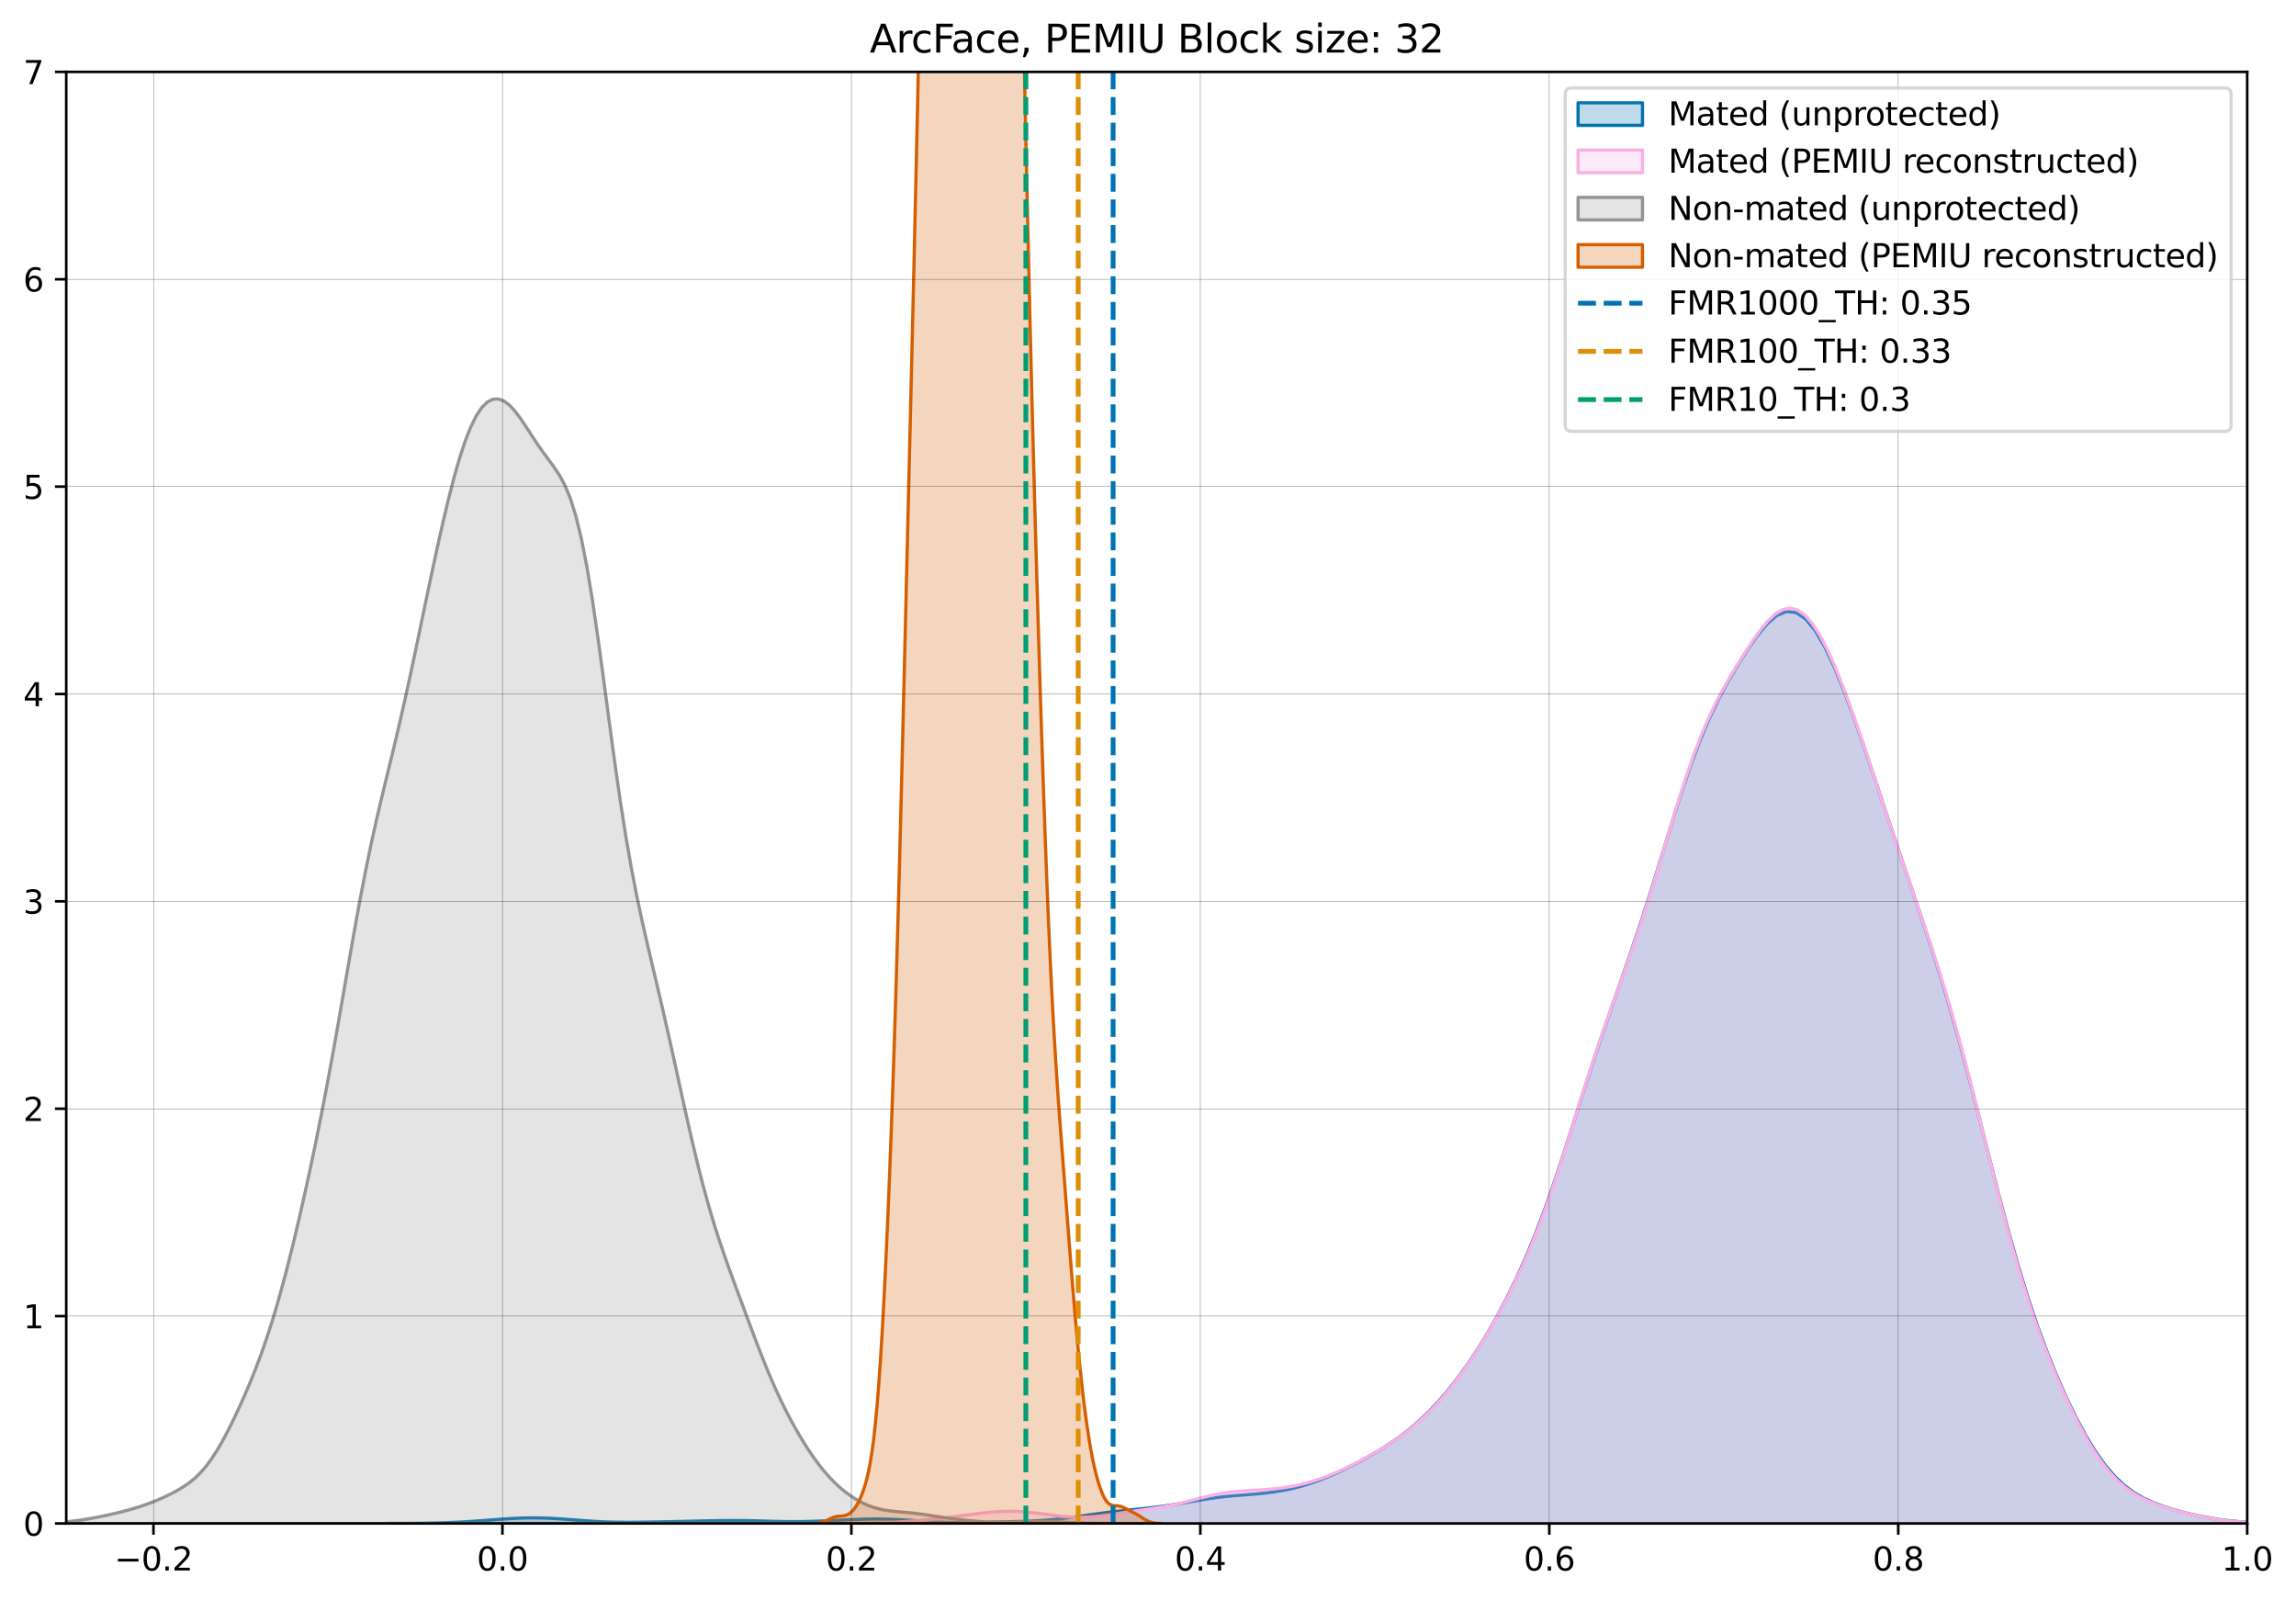 <?xml version="1.0" encoding="utf-8" standalone="no"?>
<!DOCTYPE svg PUBLIC "-//W3C//DTD SVG 1.1//EN"
  "http://www.w3.org/Graphics/SVG/1.1/DTD/svg11.dtd">
<svg xmlns:xlink="http://www.w3.org/1999/xlink" width="712.8pt" height="496.8pt" viewBox="0 0 712.8 496.8" xmlns="http://www.w3.org/2000/svg" version="1.1">
 <defs>
  <style type="text/css">*{stroke-linejoin: round; stroke-linecap: butt}</style>
 </defs>
 <g id="figure_1">
  <g id="patch_1">
   <path d="M 0 496.8 
L 712.8 496.8 
L 712.8 0 
L 0 0 
z
" style="fill: #ffffff"/>
  </g>
  <g id="axes_1">
   <g id="patch_2">
    <path d="M 20.562 472.922 
L 697.648 472.922 
L 697.648 22.318 
L 20.562 22.318 
z
" style="fill: #ffffff"/>
   </g>
   <g id="PolyCollection_1">
    <defs>
     <path id="m724b83fba2" d="M 119.732 -23.883 
L 119.732 -23.878 
L 122.731 -23.878 
L 125.73 -23.878 
L 128.729 -23.878 
L 131.728 -23.878 
L 134.727 -23.878 
L 137.726 -23.878 
L 140.725 -23.878 
L 143.724 -23.878 
L 146.722 -23.878 
L 149.721 -23.878 
L 152.72 -23.878 
L 155.719 -23.878 
L 158.718 -23.878 
L 161.717 -23.878 
L 164.716 -23.878 
L 167.715 -23.878 
L 170.714 -23.878 
L 173.713 -23.878 
L 176.712 -23.878 
L 179.711 -23.878 
L 182.71 -23.878 
L 185.709 -23.878 
L 188.708 -23.878 
L 191.707 -23.878 
L 194.706 -23.878 
L 197.705 -23.878 
L 200.704 -23.878 
L 203.703 -23.878 
L 206.702 -23.878 
L 209.701 -23.878 
L 212.7 -23.878 
L 215.699 -23.878 
L 218.698 -23.878 
L 221.697 -23.878 
L 224.696 -23.878 
L 227.695 -23.878 
L 230.694 -23.878 
L 233.693 -23.878 
L 236.692 -23.878 
L 239.691 -23.878 
L 242.69 -23.878 
L 245.689 -23.878 
L 248.688 -23.878 
L 251.687 -23.878 
L 254.686 -23.878 
L 257.685 -23.878 
L 260.684 -23.878 
L 263.683 -23.878 
L 266.682 -23.878 
L 269.681 -23.878 
L 272.68 -23.878 
L 275.679 -23.878 
L 278.678 -23.878 
L 281.677 -23.878 
L 284.676 -23.878 
L 287.675 -23.878 
L 290.674 -23.878 
L 293.673 -23.878 
L 296.672 -23.878 
L 299.671 -23.878 
L 302.67 -23.878 
L 305.669 -23.878 
L 308.668 -23.878 
L 311.667 -23.878 
L 314.666 -23.878 
L 317.665 -23.878 
L 320.664 -23.878 
L 323.663 -23.878 
L 326.661 -23.878 
L 329.66 -23.878 
L 332.659 -23.878 
L 335.658 -23.878 
L 338.657 -23.878 
L 341.656 -23.878 
L 344.655 -23.878 
L 347.654 -23.878 
L 350.653 -23.878 
L 353.652 -23.878 
L 356.651 -23.878 
L 359.65 -23.878 
L 362.649 -23.878 
L 365.648 -23.878 
L 368.647 -23.878 
L 371.646 -23.878 
L 374.645 -23.878 
L 377.644 -23.878 
L 380.643 -23.878 
L 383.642 -23.878 
L 386.641 -23.878 
L 389.64 -23.878 
L 392.639 -23.878 
L 395.638 -23.878 
L 398.637 -23.878 
L 401.636 -23.878 
L 404.635 -23.878 
L 407.634 -23.878 
L 410.633 -23.878 
L 413.632 -23.878 
L 416.631 -23.878 
L 419.63 -23.878 
L 422.629 -23.878 
L 425.628 -23.878 
L 428.627 -23.878 
L 431.626 -23.878 
L 434.625 -23.878 
L 437.624 -23.878 
L 440.623 -23.878 
L 443.622 -23.878 
L 446.621 -23.878 
L 449.62 -23.878 
L 452.619 -23.878 
L 455.618 -23.878 
L 458.617 -23.878 
L 461.616 -23.878 
L 464.615 -23.878 
L 467.614 -23.878 
L 470.613 -23.878 
L 473.612 -23.878 
L 476.611 -23.878 
L 479.61 -23.878 
L 482.609 -23.878 
L 485.608 -23.878 
L 488.607 -23.878 
L 491.606 -23.878 
L 494.605 -23.878 
L 497.604 -23.878 
L 500.603 -23.878 
L 503.602 -23.878 
L 506.601 -23.878 
L 509.6 -23.878 
L 512.598 -23.878 
L 515.597 -23.878 
L 518.596 -23.878 
L 521.595 -23.878 
L 524.594 -23.878 
L 527.593 -23.878 
L 530.592 -23.878 
L 533.591 -23.878 
L 536.59 -23.878 
L 539.589 -23.878 
L 542.588 -23.878 
L 545.587 -23.878 
L 548.586 -23.878 
L 551.585 -23.878 
L 554.584 -23.878 
L 557.583 -23.878 
L 560.582 -23.878 
L 563.581 -23.878 
L 566.58 -23.878 
L 569.579 -23.878 
L 572.578 -23.878 
L 575.577 -23.878 
L 578.576 -23.878 
L 581.575 -23.878 
L 584.574 -23.878 
L 587.573 -23.878 
L 590.572 -23.878 
L 593.571 -23.878 
L 596.57 -23.878 
L 599.569 -23.878 
L 602.568 -23.878 
L 605.567 -23.878 
L 608.566 -23.878 
L 611.565 -23.878 
L 614.564 -23.878 
L 617.563 -23.878 
L 620.562 -23.878 
L 623.561 -23.878 
L 626.56 -23.878 
L 629.559 -23.878 
L 632.558 -23.878 
L 635.557 -23.878 
L 638.556 -23.878 
L 641.555 -23.878 
L 644.554 -23.878 
L 647.553 -23.878 
L 650.552 -23.878 
L 653.551 -23.878 
L 656.55 -23.878 
L 659.549 -23.878 
L 662.548 -23.878 
L 665.547 -23.878 
L 668.546 -23.878 
L 671.545 -23.878 
L 674.544 -23.878 
L 677.543 -23.878 
L 680.542 -23.878 
L 683.541 -23.878 
L 686.54 -23.878 
L 689.539 -23.878 
L 692.538 -23.878 
L 695.536 -23.878 
L 698.535 -23.878 
L 701.534 -23.878 
L 704.533 -23.878 
L 707.532 -23.878 
L 710.531 -23.878 
L 713.53 -23.878 
L 716.529 -23.878 
L 716.529 -23.884 
L 716.529 -23.884 
L 713.53 -23.892 
L 710.531 -23.907 
L 707.532 -23.937 
L 704.533 -23.989 
L 701.534 -24.075 
L 698.535 -24.209 
L 695.536 -24.407 
L 692.538 -24.681 
L 689.539 -25.043 
L 686.54 -25.497 
L 683.541 -26.046 
L 680.542 -26.685 
L 677.543 -27.416 
L 674.544 -28.245 
L 671.545 -29.196 
L 668.546 -30.32 
L 665.547 -31.696 
L 662.548 -33.431 
L 659.549 -35.648 
L 656.55 -38.461 
L 653.551 -41.957 
L 650.552 -46.172 
L 647.553 -51.091 
L 644.554 -56.665 
L 641.555 -62.844 
L 638.556 -69.611 
L 635.557 -77.004 
L 632.558 -85.108 
L 629.559 -94.022 
L 626.56 -103.804 
L 623.561 -114.423 
L 620.562 -125.736 
L 617.563 -137.503 
L 614.564 -149.414 
L 611.565 -161.157 
L 608.566 -172.466 
L 605.567 -183.172 
L 602.568 -193.231 
L 599.569 -202.714 
L 596.57 -211.786 
L 593.571 -220.645 
L 590.572 -229.467 
L 587.573 -238.363 
L 584.574 -247.355 
L 581.575 -256.381 
L 578.576 -265.307 
L 575.577 -273.95 
L 572.578 -282.09 
L 569.579 -289.483 
L 566.58 -295.87 
L 563.581 -300.998 
L 560.582 -304.642 
L 557.583 -306.648 
L 554.584 -306.972 
L 551.585 -305.715 
L 548.586 -303.122 
L 545.587 -299.525 
L 542.588 -295.258 
L 539.589 -290.55 
L 536.59 -285.465 
L 533.591 -279.897 
L 530.592 -273.642 
L 527.593 -266.506 
L 524.594 -258.415 
L 521.595 -249.465 
L 518.596 -239.914 
L 515.597 -230.111 
L 512.598 -220.398 
L 509.6 -211.014 
L 506.601 -202.039 
L 503.602 -193.383 
L 500.603 -184.843 
L 497.604 -176.185 
L 494.605 -167.243 
L 491.606 -157.989 
L 488.607 -148.544 
L 485.608 -139.141 
L 482.609 -130.042 
L 479.61 -121.465 
L 476.611 -113.534 
L 473.612 -106.27 
L 470.613 -99.628 
L 467.614 -93.527 
L 464.615 -87.889 
L 461.616 -82.656 
L 458.617 -77.792 
L 455.618 -73.278 
L 452.619 -69.107 
L 449.62 -65.276 
L 446.621 -61.78 
L 443.622 -58.608 
L 440.623 -55.747 
L 437.624 -53.173 
L 434.625 -50.858 
L 431.626 -48.766 
L 428.627 -46.856 
L 425.628 -45.084 
L 422.629 -43.418 
L 419.63 -41.84 
L 416.631 -40.349 
L 413.632 -38.963 
L 410.633 -37.705 
L 407.634 -36.593 
L 404.635 -35.637 
L 401.636 -34.84 
L 398.637 -34.194 
L 395.638 -33.688 
L 392.639 -33.303 
L 389.64 -33.009 
L 386.641 -32.769 
L 383.642 -32.534 
L 380.643 -32.258 
L 377.644 -31.91 
L 374.645 -31.48 
L 371.646 -30.982 
L 368.647 -30.453 
L 365.648 -29.933 
L 362.649 -29.455 
L 359.65 -29.038 
L 356.651 -28.679 
L 353.652 -28.36 
L 350.653 -28.057 
L 347.654 -27.743 
L 344.655 -27.4 
L 341.656 -27.02 
L 338.657 -26.61 
L 335.658 -26.187 
L 332.659 -25.775 
L 329.66 -25.402 
L 326.661 -25.088 
L 323.663 -24.844 
L 320.664 -24.667 
L 317.665 -24.544 
L 314.666 -24.456 
L 311.667 -24.386 
L 308.668 -24.321 
L 305.669 -24.259 
L 302.67 -24.207 
L 299.671 -24.179 
L 296.672 -24.187 
L 293.673 -24.245 
L 290.674 -24.357 
L 287.675 -24.518 
L 284.676 -24.713 
L 281.677 -24.914 
L 278.678 -25.091 
L 275.679 -25.215 
L 272.68 -25.269 
L 269.681 -25.248 
L 266.682 -25.165 
L 263.683 -25.039 
L 260.684 -24.892 
L 257.685 -24.747 
L 254.686 -24.619 
L 251.687 -24.522 
L 248.688 -24.464 
L 245.689 -24.452 
L 242.69 -24.484 
L 239.691 -24.551 
L 236.692 -24.637 
L 233.693 -24.719 
L 230.694 -24.777 
L 227.695 -24.799 
L 224.696 -24.783 
L 221.697 -24.736 
L 218.698 -24.673 
L 215.699 -24.604 
L 212.7 -24.537 
L 209.701 -24.474 
L 206.702 -24.411 
L 203.703 -24.35 
L 200.704 -24.293 
L 197.705 -24.25 
L 194.706 -24.235 
L 191.707 -24.261 
L 188.708 -24.338 
L 185.709 -24.47 
L 182.71 -24.653 
L 179.711 -24.872 
L 176.712 -25.105 
L 173.713 -25.322 
L 170.714 -25.494 
L 167.715 -25.596 
L 164.716 -25.614 
L 161.717 -25.546 
L 158.718 -25.404 
L 155.719 -25.208 
L 152.72 -24.985 
L 149.721 -24.757 
L 146.722 -24.544 
L 143.724 -24.36 
L 140.725 -24.209 
L 137.726 -24.095 
L 134.727 -24.012 
L 131.728 -23.956 
L 128.729 -23.921 
L 125.73 -23.9 
L 122.731 -23.889 
L 119.732 -23.883 
z
" style="stroke: #0173b2"/>
    </defs>
    <g clip-path="url(#p193c8fb2e5)">
     <use xlink:href="#m724b83fba2" x="0" y="496.8" style="fill: #0173b2; fill-opacity: 0.25; stroke: #0173b2"/>
    </g>
   </g>
   <g id="PolyCollection_2">
    <defs>
     <path id="m813141404e" d="M 255.557 -23.883 
L 255.557 -23.878 
L 257.866 -23.878 
L 260.175 -23.878 
L 262.485 -23.878 
L 264.794 -23.878 
L 267.103 -23.878 
L 269.412 -23.878 
L 271.722 -23.878 
L 274.031 -23.878 
L 276.34 -23.878 
L 278.649 -23.878 
L 280.959 -23.878 
L 283.268 -23.878 
L 285.577 -23.878 
L 287.887 -23.878 
L 290.196 -23.878 
L 292.505 -23.878 
L 294.814 -23.878 
L 297.124 -23.878 
L 299.433 -23.878 
L 301.742 -23.878 
L 304.051 -23.878 
L 306.361 -23.878 
L 308.67 -23.878 
L 310.979 -23.878 
L 313.288 -23.878 
L 315.598 -23.878 
L 317.907 -23.878 
L 320.216 -23.878 
L 322.526 -23.878 
L 324.835 -23.878 
L 327.144 -23.878 
L 329.453 -23.878 
L 331.763 -23.878 
L 334.072 -23.878 
L 336.381 -23.878 
L 338.69 -23.878 
L 341 -23.878 
L 343.309 -23.878 
L 345.618 -23.878 
L 347.927 -23.878 
L 350.237 -23.878 
L 352.546 -23.878 
L 354.855 -23.878 
L 357.165 -23.878 
L 359.474 -23.878 
L 361.783 -23.878 
L 364.092 -23.878 
L 366.402 -23.878 
L 368.711 -23.878 
L 371.02 -23.878 
L 373.329 -23.878 
L 375.639 -23.878 
L 377.948 -23.878 
L 380.257 -23.878 
L 382.566 -23.878 
L 384.876 -23.878 
L 387.185 -23.878 
L 389.494 -23.878 
L 391.804 -23.878 
L 394.113 -23.878 
L 396.422 -23.878 
L 398.731 -23.878 
L 401.041 -23.878 
L 403.35 -23.878 
L 405.659 -23.878 
L 407.968 -23.878 
L 410.278 -23.878 
L 412.587 -23.878 
L 414.896 -23.878 
L 417.205 -23.878 
L 419.515 -23.878 
L 421.824 -23.878 
L 424.133 -23.878 
L 426.443 -23.878 
L 428.752 -23.878 
L 431.061 -23.878 
L 433.37 -23.878 
L 435.68 -23.878 
L 437.989 -23.878 
L 440.298 -23.878 
L 442.607 -23.878 
L 444.917 -23.878 
L 447.226 -23.878 
L 449.535 -23.878 
L 451.844 -23.878 
L 454.154 -23.878 
L 456.463 -23.878 
L 458.772 -23.878 
L 461.082 -23.878 
L 463.391 -23.878 
L 465.7 -23.878 
L 468.009 -23.878 
L 470.319 -23.878 
L 472.628 -23.878 
L 474.937 -23.878 
L 477.246 -23.878 
L 479.556 -23.878 
L 481.865 -23.878 
L 484.174 -23.878 
L 486.483 -23.878 
L 488.793 -23.878 
L 491.102 -23.878 
L 493.411 -23.878 
L 495.721 -23.878 
L 498.03 -23.878 
L 500.339 -23.878 
L 502.648 -23.878 
L 504.958 -23.878 
L 507.267 -23.878 
L 509.576 -23.878 
L 511.885 -23.878 
L 514.195 -23.878 
L 516.504 -23.878 
L 518.813 -23.878 
L 521.122 -23.878 
L 523.432 -23.878 
L 525.741 -23.878 
L 528.05 -23.878 
L 530.36 -23.878 
L 532.669 -23.878 
L 534.978 -23.878 
L 537.287 -23.878 
L 539.597 -23.878 
L 541.906 -23.878 
L 544.215 -23.878 
L 546.524 -23.878 
L 548.834 -23.878 
L 551.143 -23.878 
L 553.452 -23.878 
L 555.761 -23.878 
L 558.071 -23.878 
L 560.38 -23.878 
L 562.689 -23.878 
L 564.999 -23.878 
L 567.308 -23.878 
L 569.617 -23.878 
L 571.926 -23.878 
L 574.236 -23.878 
L 576.545 -23.878 
L 578.854 -23.878 
L 581.163 -23.878 
L 583.473 -23.878 
L 585.782 -23.878 
L 588.091 -23.878 
L 590.4 -23.878 
L 592.71 -23.878 
L 595.019 -23.878 
L 597.328 -23.878 
L 599.638 -23.878 
L 601.947 -23.878 
L 604.256 -23.878 
L 606.565 -23.878 
L 608.875 -23.878 
L 611.184 -23.878 
L 613.493 -23.878 
L 615.802 -23.878 
L 618.112 -23.878 
L 620.421 -23.878 
L 622.73 -23.878 
L 625.039 -23.878 
L 627.349 -23.878 
L 629.658 -23.878 
L 631.967 -23.878 
L 634.277 -23.878 
L 636.586 -23.878 
L 638.895 -23.878 
L 641.204 -23.878 
L 643.514 -23.878 
L 645.823 -23.878 
L 648.132 -23.878 
L 650.441 -23.878 
L 652.751 -23.878 
L 655.06 -23.878 
L 657.369 -23.878 
L 659.678 -23.878 
L 661.988 -23.878 
L 664.297 -23.878 
L 666.606 -23.878 
L 668.916 -23.878 
L 671.225 -23.878 
L 673.534 -23.878 
L 675.843 -23.878 
L 678.153 -23.878 
L 680.462 -23.878 
L 682.771 -23.878 
L 685.08 -23.878 
L 687.39 -23.878 
L 689.699 -23.878 
L 692.008 -23.878 
L 694.317 -23.878 
L 696.627 -23.878 
L 698.936 -23.878 
L 701.245 -23.878 
L 703.555 -23.878 
L 705.864 -23.878 
L 708.173 -23.878 
L 710.482 -23.878 
L 712.792 -23.878 
L 715.101 -23.878 
L 715.101 -23.884 
L 715.101 -23.884 
L 712.792 -23.89 
L 710.482 -23.9 
L 708.173 -23.918 
L 705.864 -23.946 
L 703.555 -23.991 
L 701.245 -24.057 
L 698.936 -24.152 
L 696.627 -24.284 
L 694.317 -24.46 
L 692.008 -24.686 
L 689.699 -24.966 
L 687.39 -25.304 
L 685.08 -25.698 
L 682.771 -26.149 
L 680.462 -26.653 
L 678.153 -27.208 
L 675.843 -27.814 
L 673.534 -28.477 
L 671.225 -29.21 
L 668.916 -30.038 
L 666.606 -30.996 
L 664.297 -32.134 
L 661.988 -33.511 
L 659.678 -35.191 
L 657.369 -37.233 
L 655.06 -39.687 
L 652.751 -42.582 
L 650.441 -45.925 
L 648.132 -49.7 
L 645.823 -53.874 
L 643.514 -58.409 
L 641.204 -63.277 
L 638.895 -68.47 
L 636.586 -74.006 
L 634.277 -79.932 
L 631.967 -86.307 
L 629.658 -93.192 
L 627.349 -100.626 
L 625.039 -108.612 
L 622.73 -117.105 
L 620.421 -126.013 
L 618.112 -135.207 
L 615.802 -144.528 
L 613.493 -153.815 
L 611.184 -162.913 
L 608.875 -171.697 
L 606.565 -180.084 
L 604.256 -188.037 
L 601.947 -195.573 
L 599.638 -202.752 
L 597.328 -209.671 
L 595.019 -216.437 
L 592.71 -223.156 
L 590.4 -229.908 
L 588.091 -236.742 
L 585.782 -243.668 
L 583.473 -250.663 
L 581.163 -257.676 
L 578.854 -264.633 
L 576.545 -271.447 
L 574.236 -278.016 
L 571.926 -284.231 
L 569.617 -289.975 
L 567.308 -295.125 
L 564.999 -299.558 
L 562.689 -303.155 
L 560.38 -305.812 
L 558.071 -307.449 
L 555.761 -308.035 
L 553.452 -307.589 
L 551.143 -306.2 
L 548.834 -304.011 
L 546.524 -301.207 
L 544.215 -297.977 
L 541.906 -294.48 
L 539.597 -290.811 
L 537.287 -286.987 
L 534.978 -282.942 
L 532.669 -278.559 
L 530.36 -273.702 
L 528.05 -268.259 
L 525.741 -262.177 
L 523.432 -255.48 
L 521.122 -248.27 
L 518.813 -240.71 
L 516.504 -232.993 
L 514.195 -225.312 
L 511.885 -217.821 
L 509.576 -210.619 
L 507.267 -203.728 
L 504.958 -197.1 
L 502.648 -190.628 
L 500.339 -184.176 
L 498.03 -177.609 
L 495.721 -170.826 
L 493.411 -163.787 
L 491.102 -156.522 
L 488.793 -149.124 
L 486.483 -141.729 
L 484.174 -134.485 
L 481.865 -127.526 
L 479.556 -120.945 
L 477.246 -114.793 
L 474.937 -109.072 
L 472.628 -103.755 
L 470.319 -98.797 
L 468.009 -94.148 
L 465.7 -89.767 
L 463.391 -85.619 
L 461.082 -81.684 
L 458.772 -77.951 
L 456.463 -74.415 
L 454.154 -71.076 
L 451.844 -67.94 
L 449.535 -65.009 
L 447.226 -62.285 
L 444.917 -59.768 
L 442.607 -57.45 
L 440.298 -55.322 
L 437.989 -53.371 
L 435.68 -51.579 
L 433.37 -49.928 
L 431.061 -48.397 
L 428.752 -46.966 
L 426.443 -45.614 
L 424.133 -44.327 
L 421.824 -43.093 
L 419.515 -41.913 
L 417.205 -40.791 
L 414.896 -39.739 
L 412.587 -38.769 
L 410.278 -37.894 
L 407.968 -37.12 
L 405.659 -36.45 
L 403.35 -35.883 
L 401.041 -35.413 
L 398.731 -35.034 
L 396.422 -34.737 
L 394.113 -34.511 
L 391.804 -34.34 
L 389.494 -34.202 
L 387.185 -34.069 
L 384.876 -33.908 
L 382.566 -33.689 
L 380.257 -33.386 
L 377.948 -32.988 
L 375.639 -32.498 
L 373.329 -31.936 
L 371.02 -31.335 
L 368.711 -30.731 
L 366.402 -30.158 
L 364.092 -29.64 
L 361.783 -29.187 
L 359.474 -28.794 
L 357.165 -28.444 
L 354.855 -28.114 
L 352.546 -27.786 
L 350.237 -27.446 
L 347.927 -27.094 
L 345.618 -26.741 
L 343.309 -26.409 
L 341 -26.125 
L 338.69 -25.916 
L 336.381 -25.803 
L 334.072 -25.799 
L 331.763 -25.903 
L 329.453 -26.102 
L 327.144 -26.371 
L 324.835 -26.679 
L 322.526 -26.989 
L 320.216 -27.268 
L 317.907 -27.485 
L 315.598 -27.62 
L 313.288 -27.662 
L 310.979 -27.609 
L 308.67 -27.472 
L 306.361 -27.263 
L 304.051 -27.002 
L 301.742 -26.708 
L 299.433 -26.399 
L 297.124 -26.089 
L 294.814 -25.79 
L 292.505 -25.509 
L 290.196 -25.251 
L 287.887 -25.018 
L 285.577 -24.81 
L 283.268 -24.627 
L 280.959 -24.467 
L 278.649 -24.331 
L 276.34 -24.217 
L 274.031 -24.125 
L 271.722 -24.052 
L 269.412 -23.996 
L 267.103 -23.955 
L 264.794 -23.927 
L 262.485 -23.907 
L 260.175 -23.895 
L 257.866 -23.888 
L 255.557 -23.883 
z
" style="stroke: #fbafe4"/>
    </defs>
    <g clip-path="url(#p193c8fb2e5)">
     <use xlink:href="#m813141404e" x="0" y="496.8" style="fill: #fbafe4; fill-opacity: 0.25; stroke: #fbafe4"/>
    </g>
   </g>
   <g id="PolyCollection_3">
    <defs>
     <path id="mbf6a4ef117" d="M 5.657 -23.886 
L 5.657 -23.878 
L 7.371 -23.878 
L 9.085 -23.878 
L 10.799 -23.878 
L 12.513 -23.878 
L 14.226 -23.878 
L 15.94 -23.878 
L 17.654 -23.878 
L 19.368 -23.878 
L 21.082 -23.878 
L 22.796 -23.878 
L 24.509 -23.878 
L 26.223 -23.878 
L 27.937 -23.878 
L 29.651 -23.878 
L 31.365 -23.878 
L 33.079 -23.878 
L 34.792 -23.878 
L 36.506 -23.878 
L 38.22 -23.878 
L 39.934 -23.878 
L 41.648 -23.878 
L 43.362 -23.878 
L 45.075 -23.878 
L 46.789 -23.878 
L 48.503 -23.878 
L 50.217 -23.878 
L 51.931 -23.878 
L 53.645 -23.878 
L 55.358 -23.878 
L 57.072 -23.878 
L 58.786 -23.878 
L 60.5 -23.878 
L 62.214 -23.878 
L 63.928 -23.878 
L 65.641 -23.878 
L 67.355 -23.878 
L 69.069 -23.878 
L 70.783 -23.878 
L 72.497 -23.878 
L 74.21 -23.878 
L 75.924 -23.878 
L 77.638 -23.878 
L 79.352 -23.878 
L 81.066 -23.878 
L 82.78 -23.878 
L 84.493 -23.878 
L 86.207 -23.878 
L 87.921 -23.878 
L 89.635 -23.878 
L 91.349 -23.878 
L 93.063 -23.878 
L 94.776 -23.878 
L 96.49 -23.878 
L 98.204 -23.878 
L 99.918 -23.878 
L 101.632 -23.878 
L 103.346 -23.878 
L 105.059 -23.878 
L 106.773 -23.878 
L 108.487 -23.878 
L 110.201 -23.878 
L 111.915 -23.878 
L 113.629 -23.878 
L 115.342 -23.878 
L 117.056 -23.878 
L 118.77 -23.878 
L 120.484 -23.878 
L 122.198 -23.878 
L 123.912 -23.878 
L 125.625 -23.878 
L 127.339 -23.878 
L 129.053 -23.878 
L 130.767 -23.878 
L 132.481 -23.878 
L 134.195 -23.878 
L 135.908 -23.878 
L 137.622 -23.878 
L 139.336 -23.878 
L 141.05 -23.878 
L 142.764 -23.878 
L 144.478 -23.878 
L 146.191 -23.878 
L 147.905 -23.878 
L 149.619 -23.878 
L 151.333 -23.878 
L 153.047 -23.878 
L 154.761 -23.878 
L 156.474 -23.878 
L 158.188 -23.878 
L 159.902 -23.878 
L 161.616 -23.878 
L 163.33 -23.878 
L 165.044 -23.878 
L 166.757 -23.878 
L 168.471 -23.878 
L 170.185 -23.878 
L 171.899 -23.878 
L 173.613 -23.878 
L 175.327 -23.878 
L 177.04 -23.878 
L 178.754 -23.878 
L 180.468 -23.878 
L 182.182 -23.878 
L 183.896 -23.878 
L 185.61 -23.878 
L 187.323 -23.878 
L 189.037 -23.878 
L 190.751 -23.878 
L 192.465 -23.878 
L 194.179 -23.878 
L 195.893 -23.878 
L 197.606 -23.878 
L 199.32 -23.878 
L 201.034 -23.878 
L 202.748 -23.878 
L 204.462 -23.878 
L 206.176 -23.878 
L 207.889 -23.878 
L 209.603 -23.878 
L 211.317 -23.878 
L 213.031 -23.878 
L 214.745 -23.878 
L 216.459 -23.878 
L 218.172 -23.878 
L 219.886 -23.878 
L 221.6 -23.878 
L 223.314 -23.878 
L 225.028 -23.878 
L 226.742 -23.878 
L 228.455 -23.878 
L 230.169 -23.878 
L 231.883 -23.878 
L 233.597 -23.878 
L 235.311 -23.878 
L 237.025 -23.878 
L 238.738 -23.878 
L 240.452 -23.878 
L 242.166 -23.878 
L 243.88 -23.878 
L 245.594 -23.878 
L 247.308 -23.878 
L 249.021 -23.878 
L 250.735 -23.878 
L 252.449 -23.878 
L 254.163 -23.878 
L 255.877 -23.878 
L 257.591 -23.878 
L 259.304 -23.878 
L 261.018 -23.878 
L 262.732 -23.878 
L 264.446 -23.878 
L 266.16 -23.878 
L 267.874 -23.878 
L 269.587 -23.878 
L 271.301 -23.878 
L 273.015 -23.878 
L 274.729 -23.878 
L 276.443 -23.878 
L 278.157 -23.878 
L 279.87 -23.878 
L 281.584 -23.878 
L 283.298 -23.878 
L 285.012 -23.878 
L 286.726 -23.878 
L 288.44 -23.878 
L 290.153 -23.878 
L 291.867 -23.878 
L 293.581 -23.878 
L 295.295 -23.878 
L 297.009 -23.878 
L 298.723 -23.878 
L 300.436 -23.878 
L 302.15 -23.878 
L 303.864 -23.878 
L 305.578 -23.878 
L 307.292 -23.878 
L 309.006 -23.878 
L 310.719 -23.878 
L 312.433 -23.878 
L 314.147 -23.878 
L 315.861 -23.878 
L 317.575 -23.878 
L 319.289 -23.878 
L 321.002 -23.878 
L 322.716 -23.878 
L 324.43 -23.878 
L 326.144 -23.878 
L 327.858 -23.878 
L 329.572 -23.878 
L 331.285 -23.878 
L 332.999 -23.878 
L 334.713 -23.878 
L 336.427 -23.878 
L 338.141 -23.878 
L 339.855 -23.878 
L 341.568 -23.878 
L 343.282 -23.878 
L 344.996 -23.878 
L 346.71 -23.878 
L 346.71 -23.885 
L 346.71 -23.885 
L 344.996 -23.891 
L 343.282 -23.9 
L 341.568 -23.916 
L 339.855 -23.94 
L 338.141 -23.974 
L 336.427 -24.021 
L 334.713 -24.079 
L 332.999 -24.149 
L 331.285 -24.226 
L 329.572 -24.304 
L 327.858 -24.375 
L 326.144 -24.431 
L 324.43 -24.465 
L 322.716 -24.473 
L 321.002 -24.454 
L 319.289 -24.414 
L 317.575 -24.36 
L 315.861 -24.302 
L 314.147 -24.251 
L 312.433 -24.219 
L 310.719 -24.212 
L 309.006 -24.236 
L 307.292 -24.294 
L 305.578 -24.384 
L 303.864 -24.503 
L 302.15 -24.648 
L 300.436 -24.814 
L 298.723 -24.999 
L 297.009 -25.201 
L 295.295 -25.419 
L 293.581 -25.654 
L 291.867 -25.905 
L 290.153 -26.166 
L 288.44 -26.429 
L 286.726 -26.681 
L 285.012 -26.911 
L 283.298 -27.11 
L 281.584 -27.278 
L 279.87 -27.425 
L 278.157 -27.575 
L 276.443 -27.758 
L 274.729 -28.009 
L 273.015 -28.359 
L 271.301 -28.834 
L 269.587 -29.45 
L 267.874 -30.216 
L 266.16 -31.134 
L 264.446 -32.205 
L 262.732 -33.431 
L 261.018 -34.82 
L 259.304 -36.383 
L 257.591 -38.132 
L 255.877 -40.077 
L 254.163 -42.225 
L 252.449 -44.573 
L 250.735 -47.114 
L 249.021 -49.839 
L 247.308 -52.743 
L 245.594 -55.83 
L 243.88 -59.113 
L 242.166 -62.614 
L 240.452 -66.35 
L 238.738 -70.329 
L 237.025 -74.532 
L 235.311 -78.92 
L 233.597 -83.435 
L 231.883 -88.017 
L 230.169 -92.624 
L 228.455 -97.247 
L 226.742 -101.921 
L 225.028 -106.721 
L 223.314 -111.749 
L 221.6 -117.114 
L 219.886 -122.908 
L 218.172 -129.186 
L 216.459 -135.952 
L 214.745 -143.155 
L 213.031 -150.699 
L 211.317 -158.451 
L 209.603 -166.266 
L 207.889 -174.008 
L 206.176 -181.584 
L 204.462 -188.964 
L 202.748 -196.207 
L 201.034 -203.469 
L 199.32 -210.987 
L 197.606 -219.048 
L 195.893 -227.932 
L 194.179 -237.844 
L 192.465 -248.853 
L 190.751 -260.843 
L 189.037 -273.51 
L 187.323 -286.393 
L 185.61 -298.943 
L 183.896 -310.614 
L 182.182 -320.955 
L 180.468 -329.681 
L 178.754 -336.705 
L 177.04 -342.138 
L 175.327 -346.247 
L 173.613 -349.392 
L 171.899 -351.956 
L 170.185 -354.277 
L 168.471 -356.601 
L 166.757 -359.057 
L 165.044 -361.652 
L 163.33 -364.301 
L 161.616 -366.855 
L 159.902 -369.142 
L 158.188 -371.002 
L 156.474 -372.304 
L 154.761 -372.952 
L 153.047 -372.878 
L 151.333 -372.027 
L 149.619 -370.35 
L 147.905 -367.806 
L 146.191 -364.366 
L 144.478 -360.033 
L 142.764 -354.848 
L 141.05 -348.89 
L 139.336 -342.267 
L 137.622 -335.1 
L 135.908 -327.509 
L 134.195 -319.601 
L 132.481 -311.483 
L 130.767 -303.264 
L 129.053 -295.063 
L 127.339 -287.001 
L 125.625 -279.182 
L 123.912 -271.664 
L 122.198 -264.431 
L 120.484 -257.377 
L 118.77 -250.326 
L 117.056 -243.059 
L 115.342 -235.372 
L 113.629 -227.127 
L 111.915 -218.283 
L 110.201 -208.913 
L 108.487 -199.174 
L 106.773 -189.275 
L 105.059 -179.426 
L 103.346 -169.796 
L 101.632 -160.497 
L 99.918 -151.573 
L 98.204 -143.024 
L 96.49 -134.822 
L 94.776 -126.936 
L 93.063 -119.351 
L 91.349 -112.073 
L 89.635 -105.129 
L 87.921 -98.556 
L 86.207 -92.389 
L 84.493 -86.651 
L 82.78 -81.341 
L 81.066 -76.431 
L 79.352 -71.875 
L 77.638 -67.614 
L 75.924 -63.591 
L 74.21 -59.767 
L 72.497 -56.127 
L 70.783 -52.681 
L 69.069 -49.463 
L 67.355 -46.517 
L 65.641 -43.88 
L 63.928 -41.577 
L 62.214 -39.606 
L 60.5 -37.941 
L 58.786 -36.539 
L 57.072 -35.344 
L 55.358 -34.302 
L 53.645 -33.369 
L 51.931 -32.514 
L 50.217 -31.721 
L 48.503 -30.984 
L 46.789 -30.3 
L 45.075 -29.671 
L 43.362 -29.094 
L 41.648 -28.565 
L 39.934 -28.075 
L 38.22 -27.62 
L 36.506 -27.192 
L 34.792 -26.788 
L 33.079 -26.407 
L 31.365 -26.048 
L 29.651 -25.712 
L 27.937 -25.4 
L 26.223 -25.115 
L 24.509 -24.859 
L 22.796 -24.635 
L 21.082 -24.445 
L 19.368 -24.288 
L 17.654 -24.165 
L 15.94 -24.071 
L 14.226 -24.003 
L 12.513 -23.955 
L 10.799 -23.924 
L 9.085 -23.904 
L 7.371 -23.892 
L 5.657 -23.886 
z
" style="stroke: #949494"/>
    </defs>
    <g clip-path="url(#p193c8fb2e5)">
     <use xlink:href="#mbf6a4ef117" x="0" y="496.8" style="fill: #949494; fill-opacity: 0.25; stroke: #949494"/>
    </g>
   </g>
   <g id="PolyCollection_4">
    <path d="M 252.202 472.901 
L 252.202 472.922 
L 252.745 472.922 
L 253.288 472.922 
L 253.831 472.922 
L 254.374 472.922 
L 254.917 472.922 
L 255.461 472.922 
L 256.004 472.922 
L 256.547 472.922 
L 257.09 472.922 
L 257.633 472.922 
L 258.176 472.922 
L 258.719 472.922 
L 259.263 472.922 
L 259.806 472.922 
L 260.349 472.922 
L 260.892 472.922 
L 261.435 472.922 
L 261.978 472.922 
L 262.521 472.922 
L 263.064 472.922 
L 263.608 472.922 
L 264.151 472.922 
L 264.694 472.922 
L 265.237 472.922 
L 265.78 472.922 
L 266.323 472.922 
L 266.866 472.922 
L 267.41 472.922 
L 267.953 472.922 
L 268.496 472.922 
L 269.039 472.922 
L 269.582 472.922 
L 270.125 472.922 
L 270.668 472.922 
L 271.212 472.922 
L 271.755 472.922 
L 272.298 472.922 
L 272.841 472.922 
L 273.384 472.922 
L 273.927 472.922 
L 274.47 472.922 
L 275.014 472.922 
L 275.557 472.922 
L 276.1 472.922 
L 276.643 472.922 
L 277.186 472.922 
L 277.729 472.922 
L 278.272 472.922 
L 278.816 472.922 
L 279.359 472.922 
L 279.902 472.922 
L 280.445 472.922 
L 280.988 472.922 
L 281.531 472.922 
L 282.074 472.922 
L 282.618 472.922 
L 283.161 472.922 
L 283.704 472.922 
L 284.247 472.922 
L 284.79 472.922 
L 285.333 472.922 
L 285.876 472.922 
L 286.419 472.922 
L 286.963 472.922 
L 287.506 472.922 
L 288.049 472.922 
L 288.592 472.922 
L 289.135 472.922 
L 289.678 472.922 
L 290.221 472.922 
L 290.765 472.922 
L 291.308 472.922 
L 291.851 472.922 
L 292.394 472.922 
L 292.937 472.922 
L 293.48 472.922 
L 294.023 472.922 
L 294.567 472.922 
L 295.11 472.922 
L 295.653 472.922 
L 296.196 472.922 
L 296.739 472.922 
L 297.282 472.922 
L 297.825 472.922 
L 298.369 472.922 
L 298.912 472.922 
L 299.455 472.922 
L 299.998 472.922 
L 300.541 472.922 
L 301.084 472.922 
L 301.627 472.922 
L 302.171 472.922 
L 302.714 472.922 
L 303.257 472.922 
L 303.8 472.922 
L 304.343 472.922 
L 304.886 472.922 
L 305.429 472.922 
L 305.973 472.922 
L 306.516 472.922 
L 307.059 472.922 
L 307.602 472.922 
L 308.145 472.922 
L 308.688 472.922 
L 309.231 472.922 
L 309.775 472.922 
L 310.318 472.922 
L 310.861 472.922 
L 311.404 472.922 
L 311.947 472.922 
L 312.49 472.922 
L 313.033 472.922 
L 313.576 472.922 
L 314.12 472.922 
L 314.663 472.922 
L 315.206 472.922 
L 315.749 472.922 
L 316.292 472.922 
L 316.835 472.922 
L 317.378 472.922 
L 317.922 472.922 
L 318.465 472.922 
L 319.008 472.922 
L 319.551 472.922 
L 320.094 472.922 
L 320.637 472.922 
L 321.18 472.922 
L 321.724 472.922 
L 322.267 472.922 
L 322.81 472.922 
L 323.353 472.922 
L 323.896 472.922 
L 324.439 472.922 
L 324.982 472.922 
L 325.526 472.922 
L 326.069 472.922 
L 326.612 472.922 
L 327.155 472.922 
L 327.698 472.922 
L 328.241 472.922 
L 328.784 472.922 
L 329.328 472.922 
L 329.871 472.922 
L 330.414 472.922 
L 330.957 472.922 
L 331.5 472.922 
L 332.043 472.922 
L 332.586 472.922 
L 333.13 472.922 
L 333.673 472.922 
L 334.216 472.922 
L 334.759 472.922 
L 335.302 472.922 
L 335.845 472.922 
L 336.388 472.922 
L 336.931 472.922 
L 337.475 472.922 
L 338.018 472.922 
L 338.561 472.922 
L 339.104 472.922 
L 339.647 472.922 
L 340.19 472.922 
L 340.733 472.922 
L 341.277 472.922 
L 341.82 472.922 
L 342.363 472.922 
L 342.906 472.922 
L 343.449 472.922 
L 343.992 472.922 
L 344.535 472.922 
L 345.079 472.922 
L 345.622 472.922 
L 346.165 472.922 
L 346.708 472.922 
L 347.251 472.922 
L 347.794 472.922 
L 348.337 472.922 
L 348.881 472.922 
L 349.424 472.922 
L 349.967 472.922 
L 350.51 472.922 
L 351.053 472.922 
L 351.596 472.922 
L 352.139 472.922 
L 352.683 472.922 
L 353.226 472.922 
L 353.769 472.922 
L 354.312 472.922 
L 354.855 472.922 
L 355.398 472.922 
L 355.941 472.922 
L 356.485 472.922 
L 357.028 472.922 
L 357.571 472.922 
L 358.114 472.922 
L 358.657 472.922 
L 359.2 472.922 
L 359.743 472.922 
L 360.287 472.922 
L 360.287 472.901 
L 360.287 472.901 
L 359.743 472.882 
L 359.2 472.849 
L 358.657 472.796 
L 358.114 472.715 
L 357.571 472.596 
L 357.028 472.433 
L 356.485 472.221 
L 355.941 471.96 
L 355.398 471.657 
L 354.855 471.323 
L 354.312 470.973 
L 353.769 470.624 
L 353.226 470.289 
L 352.683 469.973 
L 352.139 469.677 
L 351.596 469.393 
L 351.053 469.114 
L 350.51 468.83 
L 349.967 468.544 
L 349.424 468.26 
L 348.881 467.996 
L 348.337 467.77 
L 347.794 467.598 
L 347.251 467.488 
L 346.708 467.431 
L 346.165 467.4 
L 345.622 467.351 
L 345.079 467.231 
L 344.535 466.983 
L 343.992 466.561 
L 343.449 465.929 
L 342.906 465.071 
L 342.363 463.982 
L 341.82 462.662 
L 341.277 461.114 
L 340.733 459.333 
L 340.19 457.304 
L 339.647 455.007 
L 339.104 452.415 
L 338.561 449.503 
L 338.018 446.251 
L 337.475 442.646 
L 336.931 438.683 
L 336.388 434.361 
L 335.845 429.679 
L 335.302 424.632 
L 334.759 419.214 
L 334.216 413.425 
L 333.673 407.276 
L 333.13 400.803 
L 332.586 394.065 
L 332.043 387.141 
L 331.5 380.116 
L 330.957 373.061 
L 330.414 366.013 
L 329.871 358.96 
L 329.328 351.831 
L 328.784 344.501 
L 328.241 336.8 
L 327.698 328.536 
L 327.155 319.513 
L 326.612 309.562 
L 326.069 298.56 
L 325.526 286.438 
L 324.982 273.191 
L 324.439 258.864 
L 323.896 243.537 
L 323.353 227.302 
L 322.81 210.243 
L 322.267 192.411 
L 321.724 173.818 
L 321.18 154.429 
L 320.637 134.173 
L 320.094 112.954 
L 319.551 90.669 
L 319.008 67.218 
L 318.465 42.515 
L 317.922 16.48 
L 317.378 -10.966 
L 316.835 -39.915 
L 316.292 -70.461 
L 315.749 -102.687 
L 315.206 -136.616 
L 314.663 -172.145 
L 314.12 -208.985 
L 313.576 -246.618 
L 313.033 -284.306 
L 312.49 -321.149 
L 311.947 -356.208 
L 311.404 -388.647 
L 310.861 -417.871 
L 310.318 -443.618 
L 309.775 -465.992 
L 309.231 -485.421 
L 308.688 -502.566 
L 308.145 -518.192 
L 307.602 -533.034 
L 307.059 -547.675 
L 306.516 -562.462 
L 305.973 -577.463 
L 305.429 -592.475 
L 304.886 -607.073 
L 304.343 -620.69 
L 303.8 -632.721 
L 303.257 -642.618 
L 302.714 -649.981 
L 302.171 -654.609 
L 301.627 -656.519 
L 301.084 -655.912 
L 300.541 -653.103 
L 299.998 -648.427 
L 299.455 -642.151 
L 298.912 -634.397 
L 298.369 -625.122 
L 297.825 -614.12 
L 297.282 -601.074 
L 296.739 -585.611 
L 296.196 -567.381 
L 295.653 -546.115 
L 295.11 -521.692 
L 294.567 -494.187 
L 294.023 -463.898 
L 293.48 -431.346 
L 292.937 -397.244 
L 292.394 -362.416 
L 291.851 -327.698 
L 291.308 -293.821 
L 290.765 -261.307 
L 290.221 -230.409 
L 289.678 -201.102 
L 289.135 -173.131 
L 288.592 -146.107 
L 288.049 -119.618 
L 287.506 -93.332 
L 286.963 -67.068 
L 286.419 -40.821 
L 285.876 -14.734 
L 285.333 10.969 
L 284.79 36.077 
L 284.247 60.466 
L 283.704 84.152 
L 283.161 107.284 
L 282.618 130.089 
L 282.074 152.788 
L 281.531 175.507 
L 280.988 198.227 
L 280.445 220.774 
L 279.902 242.862 
L 279.359 264.168 
L 278.816 284.409 
L 278.272 303.4 
L 277.729 321.068 
L 277.186 337.438 
L 276.643 352.594 
L 276.1 366.631 
L 275.557 379.627 
L 275.014 391.621 
L 274.47 402.616 
L 273.927 412.593 
L 273.384 421.526 
L 272.841 429.402 
L 272.298 436.229 
L 271.755 442.047 
L 271.212 446.929 
L 270.668 450.974 
L 270.125 454.303 
L 269.582 457.044 
L 269.039 459.321 
L 268.496 461.242 
L 267.953 462.89 
L 267.41 464.32 
L 266.866 465.566 
L 266.323 466.646 
L 265.78 467.569 
L 265.237 468.346 
L 264.694 468.986 
L 264.151 469.5 
L 263.608 469.901 
L 263.064 470.198 
L 262.521 470.404 
L 261.978 470.532 
L 261.435 470.604 
L 260.892 470.646 
L 260.349 470.686 
L 259.806 470.752 
L 259.263 470.864 
L 258.719 471.03 
L 258.176 471.246 
L 257.633 471.498 
L 257.09 471.764 
L 256.547 472.023 
L 256.004 472.256 
L 255.461 472.452 
L 254.917 472.605 
L 254.374 472.719 
L 253.831 472.798 
L 253.288 472.85 
L 252.745 472.882 
L 252.202 472.901 
z
" clip-path="url(#p193c8fb2e5)" style="fill: #d55e00; fill-opacity: 0.25; stroke: #d55e00"/>
   </g>
   <g id="matplotlib.axis_1">
    <g id="xtick_1">
     <g id="line2d_1">
      <path d="M 47.646 472.922 
L 47.646 22.318 
" clip-path="url(#p193c8fb2e5)" style="fill: none; stroke: #000000; stroke-width: 0.075; stroke-linecap: square"/>
     </g>
     <g id="line2d_2">
      <defs>
       <path id="ma62c732ef6" d="M 0 0 
L 0 3.5 
" style="stroke: #000000; stroke-width: 0.8"/>
      </defs>
      <g>
       <use xlink:href="#ma62c732ef6" x="47.646" y="472.922" style="stroke: #000000; stroke-width: 0.8"/>
      </g>
     </g>
     <g id="text_1">
      <!-- −0.2 -->
      <g transform="translate(35.505 487.52) scale(0.1 -0.1)">
       <defs>
        <path id="DejaVuSans-2212" d="M 678 2272 
L 4684 2272 
L 4684 1741 
L 678 1741 
L 678 2272 
z
" transform="scale(0.016)"/>
        <path id="DejaVuSans-30" d="M 2034 4250 
Q 1547 4250 1301 3770 
Q 1056 3291 1056 2328 
Q 1056 1369 1301 889 
Q 1547 409 2034 409 
Q 2525 409 2770 889 
Q 3016 1369 3016 2328 
Q 3016 3291 2770 3770 
Q 2525 4250 2034 4250 
z
M 2034 4750 
Q 2819 4750 3233 4129 
Q 3647 3509 3647 2328 
Q 3647 1150 3233 529 
Q 2819 -91 2034 -91 
Q 1250 -91 836 529 
Q 422 1150 422 2328 
Q 422 3509 836 4129 
Q 1250 4750 2034 4750 
z
" transform="scale(0.016)"/>
        <path id="DejaVuSans-2e" d="M 684 794 
L 1344 794 
L 1344 0 
L 684 0 
L 684 794 
z
" transform="scale(0.016)"/>
        <path id="DejaVuSans-32" d="M 1228 531 
L 3431 531 
L 3431 0 
L 469 0 
L 469 531 
Q 828 903 1448 1529 
Q 2069 2156 2228 2338 
Q 2531 2678 2651 2914 
Q 2772 3150 2772 3378 
Q 2772 3750 2511 3984 
Q 2250 4219 1831 4219 
Q 1534 4219 1204 4116 
Q 875 4013 500 3803 
L 500 4441 
Q 881 4594 1212 4672 
Q 1544 4750 1819 4750 
Q 2544 4750 2975 4387 
Q 3406 4025 3406 3419 
Q 3406 3131 3298 2873 
Q 3191 2616 2906 2266 
Q 2828 2175 2409 1742 
Q 1991 1309 1228 531 
z
" transform="scale(0.016)"/>
       </defs>
       <use xlink:href="#DejaVuSans-2212"/>
       <use xlink:href="#DejaVuSans-30" x="83.789"/>
       <use xlink:href="#DejaVuSans-2e" x="147.412"/>
       <use xlink:href="#DejaVuSans-32" x="179.199"/>
      </g>
     </g>
    </g>
    <g id="xtick_2">
     <g id="line2d_3">
      <path d="M 155.98 472.922 
L 155.98 22.318 
" clip-path="url(#p193c8fb2e5)" style="fill: none; stroke: #000000; stroke-width: 0.075; stroke-linecap: square"/>
     </g>
     <g id="line2d_4">
      <g>
       <use xlink:href="#ma62c732ef6" x="155.98" y="472.922" style="stroke: #000000; stroke-width: 0.8"/>
      </g>
     </g>
     <g id="text_2">
      <!-- 0.0 -->
      <g transform="translate(148.028 487.52) scale(0.1 -0.1)">
       <use xlink:href="#DejaVuSans-30"/>
       <use xlink:href="#DejaVuSans-2e" x="63.623"/>
       <use xlink:href="#DejaVuSans-30" x="95.41"/>
      </g>
     </g>
    </g>
    <g id="xtick_3">
     <g id="line2d_5">
      <path d="M 264.313 472.922 
L 264.313 22.318 
" clip-path="url(#p193c8fb2e5)" style="fill: none; stroke: #000000; stroke-width: 0.075; stroke-linecap: square"/>
     </g>
     <g id="line2d_6">
      <g>
       <use xlink:href="#ma62c732ef6" x="264.313" y="472.922" style="stroke: #000000; stroke-width: 0.8"/>
      </g>
     </g>
     <g id="text_3">
      <!-- 0.2 -->
      <g transform="translate(256.362 487.52) scale(0.1 -0.1)">
       <use xlink:href="#DejaVuSans-30"/>
       <use xlink:href="#DejaVuSans-2e" x="63.623"/>
       <use xlink:href="#DejaVuSans-32" x="95.41"/>
      </g>
     </g>
    </g>
    <g id="xtick_4">
     <g id="line2d_7">
      <path d="M 372.647 472.922 
L 372.647 22.318 
" clip-path="url(#p193c8fb2e5)" style="fill: none; stroke: #000000; stroke-width: 0.075; stroke-linecap: square"/>
     </g>
     <g id="line2d_8">
      <g>
       <use xlink:href="#ma62c732ef6" x="372.647" y="472.922" style="stroke: #000000; stroke-width: 0.8"/>
      </g>
     </g>
     <g id="text_4">
      <!-- 0.4 -->
      <g transform="translate(364.696 487.52) scale(0.1 -0.1)">
       <defs>
        <path id="DejaVuSans-34" d="M 2419 4116 
L 825 1625 
L 2419 1625 
L 2419 4116 
z
M 2253 4666 
L 3047 4666 
L 3047 1625 
L 3713 1625 
L 3713 1100 
L 3047 1100 
L 3047 0 
L 2419 0 
L 2419 1100 
L 313 1100 
L 313 1709 
L 2253 4666 
z
" transform="scale(0.016)"/>
       </defs>
       <use xlink:href="#DejaVuSans-30"/>
       <use xlink:href="#DejaVuSans-2e" x="63.623"/>
       <use xlink:href="#DejaVuSans-34" x="95.41"/>
      </g>
     </g>
    </g>
    <g id="xtick_5">
     <g id="line2d_9">
      <path d="M 480.981 472.922 
L 480.981 22.318 
" clip-path="url(#p193c8fb2e5)" style="fill: none; stroke: #000000; stroke-width: 0.075; stroke-linecap: square"/>
     </g>
     <g id="line2d_10">
      <g>
       <use xlink:href="#ma62c732ef6" x="480.981" y="472.922" style="stroke: #000000; stroke-width: 0.8"/>
      </g>
     </g>
     <g id="text_5">
      <!-- 0.6 -->
      <g transform="translate(473.029 487.52) scale(0.1 -0.1)">
       <defs>
        <path id="DejaVuSans-36" d="M 2113 2584 
Q 1688 2584 1439 2293 
Q 1191 2003 1191 1497 
Q 1191 994 1439 701 
Q 1688 409 2113 409 
Q 2538 409 2786 701 
Q 3034 994 3034 1497 
Q 3034 2003 2786 2293 
Q 2538 2584 2113 2584 
z
M 3366 4563 
L 3366 3988 
Q 3128 4100 2886 4159 
Q 2644 4219 2406 4219 
Q 1781 4219 1451 3797 
Q 1122 3375 1075 2522 
Q 1259 2794 1537 2939 
Q 1816 3084 2150 3084 
Q 2853 3084 3261 2657 
Q 3669 2231 3669 1497 
Q 3669 778 3244 343 
Q 2819 -91 2113 -91 
Q 1303 -91 875 529 
Q 447 1150 447 2328 
Q 447 3434 972 4092 
Q 1497 4750 2381 4750 
Q 2619 4750 2861 4703 
Q 3103 4656 3366 4563 
z
" transform="scale(0.016)"/>
       </defs>
       <use xlink:href="#DejaVuSans-30"/>
       <use xlink:href="#DejaVuSans-2e" x="63.623"/>
       <use xlink:href="#DejaVuSans-36" x="95.41"/>
      </g>
     </g>
    </g>
    <g id="xtick_6">
     <g id="line2d_11">
      <path d="M 589.315 472.922 
L 589.315 22.318 
" clip-path="url(#p193c8fb2e5)" style="fill: none; stroke: #000000; stroke-width: 0.075; stroke-linecap: square"/>
     </g>
     <g id="line2d_12">
      <g>
       <use xlink:href="#ma62c732ef6" x="589.315" y="472.922" style="stroke: #000000; stroke-width: 0.8"/>
      </g>
     </g>
     <g id="text_6">
      <!-- 0.8 -->
      <g transform="translate(581.363 487.52) scale(0.1 -0.1)">
       <defs>
        <path id="DejaVuSans-38" d="M 2034 2216 
Q 1584 2216 1326 1975 
Q 1069 1734 1069 1313 
Q 1069 891 1326 650 
Q 1584 409 2034 409 
Q 2484 409 2743 651 
Q 3003 894 3003 1313 
Q 3003 1734 2745 1975 
Q 2488 2216 2034 2216 
z
M 1403 2484 
Q 997 2584 770 2862 
Q 544 3141 544 3541 
Q 544 4100 942 4425 
Q 1341 4750 2034 4750 
Q 2731 4750 3128 4425 
Q 3525 4100 3525 3541 
Q 3525 3141 3298 2862 
Q 3072 2584 2669 2484 
Q 3125 2378 3379 2068 
Q 3634 1759 3634 1313 
Q 3634 634 3220 271 
Q 2806 -91 2034 -91 
Q 1263 -91 848 271 
Q 434 634 434 1313 
Q 434 1759 690 2068 
Q 947 2378 1403 2484 
z
M 1172 3481 
Q 1172 3119 1398 2916 
Q 1625 2713 2034 2713 
Q 2441 2713 2670 2916 
Q 2900 3119 2900 3481 
Q 2900 3844 2670 4047 
Q 2441 4250 2034 4250 
Q 1625 4250 1398 4047 
Q 1172 3844 1172 3481 
z
" transform="scale(0.016)"/>
       </defs>
       <use xlink:href="#DejaVuSans-30"/>
       <use xlink:href="#DejaVuSans-2e" x="63.623"/>
       <use xlink:href="#DejaVuSans-38" x="95.41"/>
      </g>
     </g>
    </g>
    <g id="xtick_7">
     <g id="line2d_13">
      <path d="M 697.648 472.922 
L 697.648 22.318 
" clip-path="url(#p193c8fb2e5)" style="fill: none; stroke: #000000; stroke-width: 0.075; stroke-linecap: square"/>
     </g>
     <g id="line2d_14">
      <g>
       <use xlink:href="#ma62c732ef6" x="697.648" y="472.922" style="stroke: #000000; stroke-width: 0.8"/>
      </g>
     </g>
     <g id="text_7">
      <!-- 1.0 -->
      <g transform="translate(689.697 487.52) scale(0.1 -0.1)">
       <defs>
        <path id="DejaVuSans-31" d="M 794 531 
L 1825 531 
L 1825 4091 
L 703 3866 
L 703 4441 
L 1819 4666 
L 2450 4666 
L 2450 531 
L 3481 531 
L 3481 0 
L 794 0 
L 794 531 
z
" transform="scale(0.016)"/>
       </defs>
       <use xlink:href="#DejaVuSans-31"/>
       <use xlink:href="#DejaVuSans-2e" x="63.623"/>
       <use xlink:href="#DejaVuSans-30" x="95.41"/>
      </g>
     </g>
    </g>
   </g>
   <g id="matplotlib.axis_2">
    <g id="ytick_1">
     <g id="line2d_15">
      <path d="M 20.562 472.922 
L 697.648 472.922 
" clip-path="url(#p193c8fb2e5)" style="fill: none; stroke: #000000; stroke-width: 0.075; stroke-linecap: square"/>
     </g>
     <g id="line2d_16">
      <defs>
       <path id="m88a949324a" d="M 0 0 
L -3.5 0 
" style="stroke: #000000; stroke-width: 0.8"/>
      </defs>
      <g>
       <use xlink:href="#m88a949324a" x="20.562" y="472.922" style="stroke: #000000; stroke-width: 0.8"/>
      </g>
     </g>
     <g id="text_8">
      <!-- 0 -->
      <g transform="translate(7.2 476.721) scale(0.1 -0.1)">
       <use xlink:href="#DejaVuSans-30"/>
      </g>
     </g>
    </g>
    <g id="ytick_2">
     <g id="line2d_17">
      <path d="M 20.562 408.55 
L 697.648 408.55 
" clip-path="url(#p193c8fb2e5)" style="fill: none; stroke: #000000; stroke-width: 0.075; stroke-linecap: square"/>
     </g>
     <g id="line2d_18">
      <g>
       <use xlink:href="#m88a949324a" x="20.562" y="408.55" style="stroke: #000000; stroke-width: 0.8"/>
      </g>
     </g>
     <g id="text_9">
      <!-- 1 -->
      <g transform="translate(7.2 412.349) scale(0.1 -0.1)">
       <use xlink:href="#DejaVuSans-31"/>
      </g>
     </g>
    </g>
    <g id="ytick_3">
     <g id="line2d_19">
      <path d="M 20.562 344.178 
L 697.648 344.178 
" clip-path="url(#p193c8fb2e5)" style="fill: none; stroke: #000000; stroke-width: 0.075; stroke-linecap: square"/>
     </g>
     <g id="line2d_20">
      <g>
       <use xlink:href="#m88a949324a" x="20.562" y="344.178" style="stroke: #000000; stroke-width: 0.8"/>
      </g>
     </g>
     <g id="text_10">
      <!-- 2 -->
      <g transform="translate(7.2 347.977) scale(0.1 -0.1)">
       <use xlink:href="#DejaVuSans-32"/>
      </g>
     </g>
    </g>
    <g id="ytick_4">
     <g id="line2d_21">
      <path d="M 20.562 279.806 
L 697.648 279.806 
" clip-path="url(#p193c8fb2e5)" style="fill: none; stroke: #000000; stroke-width: 0.075; stroke-linecap: square"/>
     </g>
     <g id="line2d_22">
      <g>
       <use xlink:href="#m88a949324a" x="20.562" y="279.806" style="stroke: #000000; stroke-width: 0.8"/>
      </g>
     </g>
     <g id="text_11">
      <!-- 3 -->
      <g transform="translate(7.2 283.605) scale(0.1 -0.1)">
       <defs>
        <path id="DejaVuSans-33" d="M 2597 2516 
Q 3050 2419 3304 2112 
Q 3559 1806 3559 1356 
Q 3559 666 3084 287 
Q 2609 -91 1734 -91 
Q 1441 -91 1130 -33 
Q 819 25 488 141 
L 488 750 
Q 750 597 1062 519 
Q 1375 441 1716 441 
Q 2309 441 2620 675 
Q 2931 909 2931 1356 
Q 2931 1769 2642 2001 
Q 2353 2234 1838 2234 
L 1294 2234 
L 1294 2753 
L 1863 2753 
Q 2328 2753 2575 2939 
Q 2822 3125 2822 3475 
Q 2822 3834 2567 4026 
Q 2313 4219 1838 4219 
Q 1578 4219 1281 4162 
Q 984 4106 628 3988 
L 628 4550 
Q 988 4650 1302 4700 
Q 1616 4750 1894 4750 
Q 2613 4750 3031 4423 
Q 3450 4097 3450 3541 
Q 3450 3153 3228 2886 
Q 3006 2619 2597 2516 
z
" transform="scale(0.016)"/>
       </defs>
       <use xlink:href="#DejaVuSans-33"/>
      </g>
     </g>
    </g>
    <g id="ytick_5">
     <g id="line2d_23">
      <path d="M 20.562 215.434 
L 697.648 215.434 
" clip-path="url(#p193c8fb2e5)" style="fill: none; stroke: #000000; stroke-width: 0.075; stroke-linecap: square"/>
     </g>
     <g id="line2d_24">
      <g>
       <use xlink:href="#m88a949324a" x="20.562" y="215.434" style="stroke: #000000; stroke-width: 0.8"/>
      </g>
     </g>
     <g id="text_12">
      <!-- 4 -->
      <g transform="translate(7.2 219.233) scale(0.1 -0.1)">
       <use xlink:href="#DejaVuSans-34"/>
      </g>
     </g>
    </g>
    <g id="ytick_6">
     <g id="line2d_25">
      <path d="M 20.562 151.062 
L 697.648 151.062 
" clip-path="url(#p193c8fb2e5)" style="fill: none; stroke: #000000; stroke-width: 0.075; stroke-linecap: square"/>
     </g>
     <g id="line2d_26">
      <g>
       <use xlink:href="#m88a949324a" x="20.562" y="151.062" style="stroke: #000000; stroke-width: 0.8"/>
      </g>
     </g>
     <g id="text_13">
      <!-- 5 -->
      <g transform="translate(7.2 154.861) scale(0.1 -0.1)">
       <defs>
        <path id="DejaVuSans-35" d="M 691 4666 
L 3169 4666 
L 3169 4134 
L 1269 4134 
L 1269 2991 
Q 1406 3038 1543 3061 
Q 1681 3084 1819 3084 
Q 2600 3084 3056 2656 
Q 3513 2228 3513 1497 
Q 3513 744 3044 326 
Q 2575 -91 1722 -91 
Q 1428 -91 1123 -41 
Q 819 9 494 109 
L 494 744 
Q 775 591 1075 516 
Q 1375 441 1709 441 
Q 2250 441 2565 725 
Q 2881 1009 2881 1497 
Q 2881 1984 2565 2268 
Q 2250 2553 1709 2553 
Q 1456 2553 1204 2497 
Q 953 2441 691 2322 
L 691 4666 
z
" transform="scale(0.016)"/>
       </defs>
       <use xlink:href="#DejaVuSans-35"/>
      </g>
     </g>
    </g>
    <g id="ytick_7">
     <g id="line2d_27">
      <path d="M 20.562 86.69 
L 697.648 86.69 
" clip-path="url(#p193c8fb2e5)" style="fill: none; stroke: #000000; stroke-width: 0.075; stroke-linecap: square"/>
     </g>
     <g id="line2d_28">
      <g>
       <use xlink:href="#m88a949324a" x="20.562" y="86.69" style="stroke: #000000; stroke-width: 0.8"/>
      </g>
     </g>
     <g id="text_14">
      <!-- 6 -->
      <g transform="translate(7.2 90.489) scale(0.1 -0.1)">
       <use xlink:href="#DejaVuSans-36"/>
      </g>
     </g>
    </g>
    <g id="ytick_8">
     <g id="line2d_29">
      <path d="M 20.562 22.318 
L 697.648 22.318 
" clip-path="url(#p193c8fb2e5)" style="fill: none; stroke: #000000; stroke-width: 0.075; stroke-linecap: square"/>
     </g>
     <g id="line2d_30">
      <g>
       <use xlink:href="#m88a949324a" x="20.562" y="22.318" style="stroke: #000000; stroke-width: 0.8"/>
      </g>
     </g>
     <g id="text_15">
      <!-- 7 -->
      <g transform="translate(7.2 26.117) scale(0.1 -0.1)">
       <defs>
        <path id="DejaVuSans-37" d="M 525 4666 
L 3525 4666 
L 3525 4397 
L 1831 0 
L 1172 0 
L 2766 4134 
L 525 4134 
L 525 4666 
z
" transform="scale(0.016)"/>
       </defs>
       <use xlink:href="#DejaVuSans-37"/>
      </g>
     </g>
    </g>
   </g>
   <g id="line2d_31">
    <path d="M 345.564 472.922 
L 345.564 22.318 
" clip-path="url(#p193c8fb2e5)" style="fill: none; stroke-dasharray: 5.55,2.4; stroke-dashoffset: 0; stroke: #0173b2; stroke-width: 1.5"/>
   </g>
   <g id="line2d_32">
    <path d="M 334.73 472.922 
L 334.73 22.318 
" clip-path="url(#p193c8fb2e5)" style="fill: none; stroke-dasharray: 5.55,2.4; stroke-dashoffset: 0; stroke: #de8f05; stroke-width: 1.5"/>
   </g>
   <g id="line2d_33">
    <path d="M 318.48 472.922 
L 318.48 22.318 
" clip-path="url(#p193c8fb2e5)" style="fill: none; stroke-dasharray: 5.55,2.4; stroke-dashoffset: 0; stroke: #029e73; stroke-width: 1.5"/>
   </g>
   <g id="patch_3">
    <path d="M 20.562 472.922 
L 20.562 22.318 
" style="fill: none; stroke: #000000; stroke-width: 0.8; stroke-linejoin: miter; stroke-linecap: square"/>
   </g>
   <g id="patch_4">
    <path d="M 697.648 472.922 
L 697.648 22.318 
" style="fill: none; stroke: #000000; stroke-width: 0.8; stroke-linejoin: miter; stroke-linecap: square"/>
   </g>
   <g id="patch_5">
    <path d="M 20.562 472.922 
L 697.648 472.922 
" style="fill: none; stroke: #000000; stroke-width: 0.8; stroke-linejoin: miter; stroke-linecap: square"/>
   </g>
   <g id="patch_6">
    <path d="M 20.562 22.318 
L 697.648 22.318 
" style="fill: none; stroke: #000000; stroke-width: 0.8; stroke-linejoin: miter; stroke-linecap: square"/>
   </g>
   <g id="text_16">
    <!-- ArcFace, PEMIU Block size: 32 -->
    <g transform="translate(270 16.318) scale(0.12 -0.12)">
     <defs>
      <path id="DejaVuSans-41" d="M 2188 4044 
L 1331 1722 
L 3047 1722 
L 2188 4044 
z
M 1831 4666 
L 2547 4666 
L 4325 0 
L 3669 0 
L 3244 1197 
L 1141 1197 
L 716 0 
L 50 0 
L 1831 4666 
z
" transform="scale(0.016)"/>
      <path id="DejaVuSans-72" d="M 2631 2963 
Q 2534 3019 2420 3045 
Q 2306 3072 2169 3072 
Q 1681 3072 1420 2755 
Q 1159 2438 1159 1844 
L 1159 0 
L 581 0 
L 581 3500 
L 1159 3500 
L 1159 2956 
Q 1341 3275 1631 3429 
Q 1922 3584 2338 3584 
Q 2397 3584 2469 3576 
Q 2541 3569 2628 3553 
L 2631 2963 
z
" transform="scale(0.016)"/>
      <path id="DejaVuSans-63" d="M 3122 3366 
L 3122 2828 
Q 2878 2963 2633 3030 
Q 2388 3097 2138 3097 
Q 1578 3097 1268 2742 
Q 959 2388 959 1747 
Q 959 1106 1268 751 
Q 1578 397 2138 397 
Q 2388 397 2633 464 
Q 2878 531 3122 666 
L 3122 134 
Q 2881 22 2623 -34 
Q 2366 -91 2075 -91 
Q 1284 -91 818 406 
Q 353 903 353 1747 
Q 353 2603 823 3093 
Q 1294 3584 2113 3584 
Q 2378 3584 2631 3529 
Q 2884 3475 3122 3366 
z
" transform="scale(0.016)"/>
      <path id="DejaVuSans-46" d="M 628 4666 
L 3309 4666 
L 3309 4134 
L 1259 4134 
L 1259 2759 
L 3109 2759 
L 3109 2228 
L 1259 2228 
L 1259 0 
L 628 0 
L 628 4666 
z
" transform="scale(0.016)"/>
      <path id="DejaVuSans-61" d="M 2194 1759 
Q 1497 1759 1228 1600 
Q 959 1441 959 1056 
Q 959 750 1161 570 
Q 1363 391 1709 391 
Q 2188 391 2477 730 
Q 2766 1069 2766 1631 
L 2766 1759 
L 2194 1759 
z
M 3341 1997 
L 3341 0 
L 2766 0 
L 2766 531 
Q 2569 213 2275 61 
Q 1981 -91 1556 -91 
Q 1019 -91 701 211 
Q 384 513 384 1019 
Q 384 1609 779 1909 
Q 1175 2209 1959 2209 
L 2766 2209 
L 2766 2266 
Q 2766 2663 2505 2880 
Q 2244 3097 1772 3097 
Q 1472 3097 1187 3025 
Q 903 2953 641 2809 
L 641 3341 
Q 956 3463 1253 3523 
Q 1550 3584 1831 3584 
Q 2591 3584 2966 3190 
Q 3341 2797 3341 1997 
z
" transform="scale(0.016)"/>
      <path id="DejaVuSans-65" d="M 3597 1894 
L 3597 1613 
L 953 1613 
Q 991 1019 1311 708 
Q 1631 397 2203 397 
Q 2534 397 2845 478 
Q 3156 559 3463 722 
L 3463 178 
Q 3153 47 2828 -22 
Q 2503 -91 2169 -91 
Q 1331 -91 842 396 
Q 353 884 353 1716 
Q 353 2575 817 3079 
Q 1281 3584 2069 3584 
Q 2775 3584 3186 3129 
Q 3597 2675 3597 1894 
z
M 3022 2063 
Q 3016 2534 2758 2815 
Q 2500 3097 2075 3097 
Q 1594 3097 1305 2825 
Q 1016 2553 972 2059 
L 3022 2063 
z
" transform="scale(0.016)"/>
      <path id="DejaVuSans-2c" d="M 750 794 
L 1409 794 
L 1409 256 
L 897 -744 
L 494 -744 
L 750 256 
L 750 794 
z
" transform="scale(0.016)"/>
      <path id="DejaVuSans-20" transform="scale(0.016)"/>
      <path id="DejaVuSans-50" d="M 1259 4147 
L 1259 2394 
L 2053 2394 
Q 2494 2394 2734 2622 
Q 2975 2850 2975 3272 
Q 2975 3691 2734 3919 
Q 2494 4147 2053 4147 
L 1259 4147 
z
M 628 4666 
L 2053 4666 
Q 2838 4666 3239 4311 
Q 3641 3956 3641 3272 
Q 3641 2581 3239 2228 
Q 2838 1875 2053 1875 
L 1259 1875 
L 1259 0 
L 628 0 
L 628 4666 
z
" transform="scale(0.016)"/>
      <path id="DejaVuSans-45" d="M 628 4666 
L 3578 4666 
L 3578 4134 
L 1259 4134 
L 1259 2753 
L 3481 2753 
L 3481 2222 
L 1259 2222 
L 1259 531 
L 3634 531 
L 3634 0 
L 628 0 
L 628 4666 
z
" transform="scale(0.016)"/>
      <path id="DejaVuSans-4d" d="M 628 4666 
L 1569 4666 
L 2759 1491 
L 3956 4666 
L 4897 4666 
L 4897 0 
L 4281 0 
L 4281 4097 
L 3078 897 
L 2444 897 
L 1241 4097 
L 1241 0 
L 628 0 
L 628 4666 
z
" transform="scale(0.016)"/>
      <path id="DejaVuSans-49" d="M 628 4666 
L 1259 4666 
L 1259 0 
L 628 0 
L 628 4666 
z
" transform="scale(0.016)"/>
      <path id="DejaVuSans-55" d="M 556 4666 
L 1191 4666 
L 1191 1831 
Q 1191 1081 1462 751 
Q 1734 422 2344 422 
Q 2950 422 3222 751 
Q 3494 1081 3494 1831 
L 3494 4666 
L 4128 4666 
L 4128 1753 
Q 4128 841 3676 375 
Q 3225 -91 2344 -91 
Q 1459 -91 1007 375 
Q 556 841 556 1753 
L 556 4666 
z
" transform="scale(0.016)"/>
      <path id="DejaVuSans-42" d="M 1259 2228 
L 1259 519 
L 2272 519 
Q 2781 519 3026 730 
Q 3272 941 3272 1375 
Q 3272 1813 3026 2020 
Q 2781 2228 2272 2228 
L 1259 2228 
z
M 1259 4147 
L 1259 2741 
L 2194 2741 
Q 2656 2741 2882 2914 
Q 3109 3088 3109 3444 
Q 3109 3797 2882 3972 
Q 2656 4147 2194 4147 
L 1259 4147 
z
M 628 4666 
L 2241 4666 
Q 2963 4666 3353 4366 
Q 3744 4066 3744 3513 
Q 3744 3084 3544 2831 
Q 3344 2578 2956 2516 
Q 3422 2416 3680 2098 
Q 3938 1781 3938 1306 
Q 3938 681 3513 340 
Q 3088 0 2303 0 
L 628 0 
L 628 4666 
z
" transform="scale(0.016)"/>
      <path id="DejaVuSans-6c" d="M 603 4863 
L 1178 4863 
L 1178 0 
L 603 0 
L 603 4863 
z
" transform="scale(0.016)"/>
      <path id="DejaVuSans-6f" d="M 1959 3097 
Q 1497 3097 1228 2736 
Q 959 2375 959 1747 
Q 959 1119 1226 758 
Q 1494 397 1959 397 
Q 2419 397 2687 759 
Q 2956 1122 2956 1747 
Q 2956 2369 2687 2733 
Q 2419 3097 1959 3097 
z
M 1959 3584 
Q 2709 3584 3137 3096 
Q 3566 2609 3566 1747 
Q 3566 888 3137 398 
Q 2709 -91 1959 -91 
Q 1206 -91 779 398 
Q 353 888 353 1747 
Q 353 2609 779 3096 
Q 1206 3584 1959 3584 
z
" transform="scale(0.016)"/>
      <path id="DejaVuSans-6b" d="M 581 4863 
L 1159 4863 
L 1159 1991 
L 2875 3500 
L 3609 3500 
L 1753 1863 
L 3688 0 
L 2938 0 
L 1159 1709 
L 1159 0 
L 581 0 
L 581 4863 
z
" transform="scale(0.016)"/>
      <path id="DejaVuSans-73" d="M 2834 3397 
L 2834 2853 
Q 2591 2978 2328 3040 
Q 2066 3103 1784 3103 
Q 1356 3103 1142 2972 
Q 928 2841 928 2578 
Q 928 2378 1081 2264 
Q 1234 2150 1697 2047 
L 1894 2003 
Q 2506 1872 2764 1633 
Q 3022 1394 3022 966 
Q 3022 478 2636 193 
Q 2250 -91 1575 -91 
Q 1294 -91 989 -36 
Q 684 19 347 128 
L 347 722 
Q 666 556 975 473 
Q 1284 391 1588 391 
Q 1994 391 2212 530 
Q 2431 669 2431 922 
Q 2431 1156 2273 1281 
Q 2116 1406 1581 1522 
L 1381 1569 
Q 847 1681 609 1914 
Q 372 2147 372 2553 
Q 372 3047 722 3315 
Q 1072 3584 1716 3584 
Q 2034 3584 2315 3537 
Q 2597 3491 2834 3397 
z
" transform="scale(0.016)"/>
      <path id="DejaVuSans-69" d="M 603 3500 
L 1178 3500 
L 1178 0 
L 603 0 
L 603 3500 
z
M 603 4863 
L 1178 4863 
L 1178 4134 
L 603 4134 
L 603 4863 
z
" transform="scale(0.016)"/>
      <path id="DejaVuSans-7a" d="M 353 3500 
L 3084 3500 
L 3084 2975 
L 922 459 
L 3084 459 
L 3084 0 
L 275 0 
L 275 525 
L 2438 3041 
L 353 3041 
L 353 3500 
z
" transform="scale(0.016)"/>
      <path id="DejaVuSans-3a" d="M 750 794 
L 1409 794 
L 1409 0 
L 750 0 
L 750 794 
z
M 750 3309 
L 1409 3309 
L 1409 2516 
L 750 2516 
L 750 3309 
z
" transform="scale(0.016)"/>
     </defs>
     <use xlink:href="#DejaVuSans-41"/>
     <use xlink:href="#DejaVuSans-72" x="68.408"/>
     <use xlink:href="#DejaVuSans-63" x="107.271"/>
     <use xlink:href="#DejaVuSans-46" x="162.252"/>
     <use xlink:href="#DejaVuSans-61" x="210.646"/>
     <use xlink:href="#DejaVuSans-63" x="271.926"/>
     <use xlink:href="#DejaVuSans-65" x="326.906"/>
     <use xlink:href="#DejaVuSans-2c" x="388.43"/>
     <use xlink:href="#DejaVuSans-20" x="420.217"/>
     <use xlink:href="#DejaVuSans-50" x="452.004"/>
     <use xlink:href="#DejaVuSans-45" x="512.307"/>
     <use xlink:href="#DejaVuSans-4d" x="575.49"/>
     <use xlink:href="#DejaVuSans-49" x="661.77"/>
     <use xlink:href="#DejaVuSans-55" x="691.262"/>
     <use xlink:href="#DejaVuSans-20" x="764.455"/>
     <use xlink:href="#DejaVuSans-42" x="796.242"/>
     <use xlink:href="#DejaVuSans-6c" x="864.846"/>
     <use xlink:href="#DejaVuSans-6f" x="892.629"/>
     <use xlink:href="#DejaVuSans-63" x="953.811"/>
     <use xlink:href="#DejaVuSans-6b" x="1008.791"/>
     <use xlink:href="#DejaVuSans-20" x="1066.701"/>
     <use xlink:href="#DejaVuSans-73" x="1098.488"/>
     <use xlink:href="#DejaVuSans-69" x="1150.588"/>
     <use xlink:href="#DejaVuSans-7a" x="1178.371"/>
     <use xlink:href="#DejaVuSans-65" x="1230.861"/>
     <use xlink:href="#DejaVuSans-3a" x="1292.385"/>
     <use xlink:href="#DejaVuSans-20" x="1326.076"/>
     <use xlink:href="#DejaVuSans-33" x="1357.863"/>
     <use xlink:href="#DejaVuSans-32" x="1421.486"/>
    </g>
   </g>
   <g id="legend_1">
    <g id="patch_7">
     <path d="M 487.916 133.899 
L 690.648 133.899 
Q 692.648 133.899 692.648 131.899 
L 692.648 29.318 
Q 692.648 27.318 690.648 27.318 
L 487.916 27.318 
Q 485.916 27.318 485.916 29.318 
L 485.916 131.899 
Q 485.916 133.899 487.916 133.899 
z
" style="fill: #ffffff; opacity: 0.8; stroke: #cccccc; stroke-linejoin: miter"/>
    </g>
    <g id="patch_8">
     <path d="M 489.916 38.917 
L 509.916 38.917 
L 509.916 31.917 
L 489.916 31.917 
z
" style="fill: #0173b2; fill-opacity: 0.25; stroke: #0173b2; stroke-linejoin: miter"/>
    </g>
    <g id="text_17">
     <!-- Mated (unprotected) -->
     <g transform="translate(517.916 38.917) scale(0.1 -0.1)">
      <defs>
       <path id="DejaVuSans-74" d="M 1172 4494 
L 1172 3500 
L 2356 3500 
L 2356 3053 
L 1172 3053 
L 1172 1153 
Q 1172 725 1289 603 
Q 1406 481 1766 481 
L 2356 481 
L 2356 0 
L 1766 0 
Q 1100 0 847 248 
Q 594 497 594 1153 
L 594 3053 
L 172 3053 
L 172 3500 
L 594 3500 
L 594 4494 
L 1172 4494 
z
" transform="scale(0.016)"/>
       <path id="DejaVuSans-64" d="M 2906 2969 
L 2906 4863 
L 3481 4863 
L 3481 0 
L 2906 0 
L 2906 525 
Q 2725 213 2448 61 
Q 2172 -91 1784 -91 
Q 1150 -91 751 415 
Q 353 922 353 1747 
Q 353 2572 751 3078 
Q 1150 3584 1784 3584 
Q 2172 3584 2448 3432 
Q 2725 3281 2906 2969 
z
M 947 1747 
Q 947 1113 1208 752 
Q 1469 391 1925 391 
Q 2381 391 2643 752 
Q 2906 1113 2906 1747 
Q 2906 2381 2643 2742 
Q 2381 3103 1925 3103 
Q 1469 3103 1208 2742 
Q 947 2381 947 1747 
z
" transform="scale(0.016)"/>
       <path id="DejaVuSans-28" d="M 1984 4856 
Q 1566 4138 1362 3434 
Q 1159 2731 1159 2009 
Q 1159 1288 1364 580 
Q 1569 -128 1984 -844 
L 1484 -844 
Q 1016 -109 783 600 
Q 550 1309 550 2009 
Q 550 2706 781 3412 
Q 1013 4119 1484 4856 
L 1984 4856 
z
" transform="scale(0.016)"/>
       <path id="DejaVuSans-75" d="M 544 1381 
L 544 3500 
L 1119 3500 
L 1119 1403 
Q 1119 906 1312 657 
Q 1506 409 1894 409 
Q 2359 409 2629 706 
Q 2900 1003 2900 1516 
L 2900 3500 
L 3475 3500 
L 3475 0 
L 2900 0 
L 2900 538 
Q 2691 219 2414 64 
Q 2138 -91 1772 -91 
Q 1169 -91 856 284 
Q 544 659 544 1381 
z
M 1991 3584 
L 1991 3584 
z
" transform="scale(0.016)"/>
       <path id="DejaVuSans-6e" d="M 3513 2113 
L 3513 0 
L 2938 0 
L 2938 2094 
Q 2938 2591 2744 2837 
Q 2550 3084 2163 3084 
Q 1697 3084 1428 2787 
Q 1159 2491 1159 1978 
L 1159 0 
L 581 0 
L 581 3500 
L 1159 3500 
L 1159 2956 
Q 1366 3272 1645 3428 
Q 1925 3584 2291 3584 
Q 2894 3584 3203 3211 
Q 3513 2838 3513 2113 
z
" transform="scale(0.016)"/>
       <path id="DejaVuSans-70" d="M 1159 525 
L 1159 -1331 
L 581 -1331 
L 581 3500 
L 1159 3500 
L 1159 2969 
Q 1341 3281 1617 3432 
Q 1894 3584 2278 3584 
Q 2916 3584 3314 3078 
Q 3713 2572 3713 1747 
Q 3713 922 3314 415 
Q 2916 -91 2278 -91 
Q 1894 -91 1617 61 
Q 1341 213 1159 525 
z
M 3116 1747 
Q 3116 2381 2855 2742 
Q 2594 3103 2138 3103 
Q 1681 3103 1420 2742 
Q 1159 2381 1159 1747 
Q 1159 1113 1420 752 
Q 1681 391 2138 391 
Q 2594 391 2855 752 
Q 3116 1113 3116 1747 
z
" transform="scale(0.016)"/>
       <path id="DejaVuSans-29" d="M 513 4856 
L 1013 4856 
Q 1481 4119 1714 3412 
Q 1947 2706 1947 2009 
Q 1947 1309 1714 600 
Q 1481 -109 1013 -844 
L 513 -844 
Q 928 -128 1133 580 
Q 1338 1288 1338 2009 
Q 1338 2731 1133 3434 
Q 928 4138 513 4856 
z
" transform="scale(0.016)"/>
      </defs>
      <use xlink:href="#DejaVuSans-4d"/>
      <use xlink:href="#DejaVuSans-61" x="86.279"/>
      <use xlink:href="#DejaVuSans-74" x="147.559"/>
      <use xlink:href="#DejaVuSans-65" x="186.768"/>
      <use xlink:href="#DejaVuSans-64" x="248.291"/>
      <use xlink:href="#DejaVuSans-20" x="311.768"/>
      <use xlink:href="#DejaVuSans-28" x="343.555"/>
      <use xlink:href="#DejaVuSans-75" x="382.568"/>
      <use xlink:href="#DejaVuSans-6e" x="445.947"/>
      <use xlink:href="#DejaVuSans-70" x="509.326"/>
      <use xlink:href="#DejaVuSans-72" x="572.803"/>
      <use xlink:href="#DejaVuSans-6f" x="611.666"/>
      <use xlink:href="#DejaVuSans-74" x="672.848"/>
      <use xlink:href="#DejaVuSans-65" x="712.057"/>
      <use xlink:href="#DejaVuSans-63" x="773.58"/>
      <use xlink:href="#DejaVuSans-74" x="828.561"/>
      <use xlink:href="#DejaVuSans-65" x="867.77"/>
      <use xlink:href="#DejaVuSans-64" x="929.293"/>
      <use xlink:href="#DejaVuSans-29" x="992.77"/>
     </g>
    </g>
    <g id="patch_9">
     <path d="M 489.916 53.595 
L 509.916 53.595 
L 509.916 46.595 
L 489.916 46.595 
z
" style="fill: #fbafe4; fill-opacity: 0.25; stroke: #fbafe4; stroke-linejoin: miter"/>
    </g>
    <g id="text_18">
     <!-- Mated (PEMIU reconstructed) -->
     <g transform="translate(517.916 53.595) scale(0.1 -0.1)">
      <use xlink:href="#DejaVuSans-4d"/>
      <use xlink:href="#DejaVuSans-61" x="86.279"/>
      <use xlink:href="#DejaVuSans-74" x="147.559"/>
      <use xlink:href="#DejaVuSans-65" x="186.768"/>
      <use xlink:href="#DejaVuSans-64" x="248.291"/>
      <use xlink:href="#DejaVuSans-20" x="311.768"/>
      <use xlink:href="#DejaVuSans-28" x="343.555"/>
      <use xlink:href="#DejaVuSans-50" x="382.568"/>
      <use xlink:href="#DejaVuSans-45" x="442.871"/>
      <use xlink:href="#DejaVuSans-4d" x="506.055"/>
      <use xlink:href="#DejaVuSans-49" x="592.334"/>
      <use xlink:href="#DejaVuSans-55" x="621.826"/>
      <use xlink:href="#DejaVuSans-20" x="695.02"/>
      <use xlink:href="#DejaVuSans-72" x="726.807"/>
      <use xlink:href="#DejaVuSans-65" x="765.67"/>
      <use xlink:href="#DejaVuSans-63" x="827.193"/>
      <use xlink:href="#DejaVuSans-6f" x="882.174"/>
      <use xlink:href="#DejaVuSans-6e" x="943.355"/>
      <use xlink:href="#DejaVuSans-73" x="1006.734"/>
      <use xlink:href="#DejaVuSans-74" x="1058.834"/>
      <use xlink:href="#DejaVuSans-72" x="1098.043"/>
      <use xlink:href="#DejaVuSans-75" x="1139.156"/>
      <use xlink:href="#DejaVuSans-63" x="1202.535"/>
      <use xlink:href="#DejaVuSans-74" x="1257.516"/>
      <use xlink:href="#DejaVuSans-65" x="1296.725"/>
      <use xlink:href="#DejaVuSans-64" x="1358.248"/>
      <use xlink:href="#DejaVuSans-29" x="1421.725"/>
     </g>
    </g>
    <g id="patch_10">
     <path d="M 489.916 68.273 
L 509.916 68.273 
L 509.916 61.273 
L 489.916 61.273 
z
" style="fill: #949494; fill-opacity: 0.25; stroke: #949494; stroke-linejoin: miter"/>
    </g>
    <g id="text_19">
     <!-- Non-mated (unprotected) -->
     <g transform="translate(517.916 68.273) scale(0.1 -0.1)">
      <defs>
       <path id="DejaVuSans-4e" d="M 628 4666 
L 1478 4666 
L 3547 763 
L 3547 4666 
L 4159 4666 
L 4159 0 
L 3309 0 
L 1241 3903 
L 1241 0 
L 628 0 
L 628 4666 
z
" transform="scale(0.016)"/>
       <path id="DejaVuSans-2d" d="M 313 2009 
L 1997 2009 
L 1997 1497 
L 313 1497 
L 313 2009 
z
" transform="scale(0.016)"/>
       <path id="DejaVuSans-6d" d="M 3328 2828 
Q 3544 3216 3844 3400 
Q 4144 3584 4550 3584 
Q 5097 3584 5394 3201 
Q 5691 2819 5691 2113 
L 5691 0 
L 5113 0 
L 5113 2094 
Q 5113 2597 4934 2840 
Q 4756 3084 4391 3084 
Q 3944 3084 3684 2787 
Q 3425 2491 3425 1978 
L 3425 0 
L 2847 0 
L 2847 2094 
Q 2847 2600 2669 2842 
Q 2491 3084 2119 3084 
Q 1678 3084 1418 2786 
Q 1159 2488 1159 1978 
L 1159 0 
L 581 0 
L 581 3500 
L 1159 3500 
L 1159 2956 
Q 1356 3278 1631 3431 
Q 1906 3584 2284 3584 
Q 2666 3584 2933 3390 
Q 3200 3197 3328 2828 
z
" transform="scale(0.016)"/>
      </defs>
      <use xlink:href="#DejaVuSans-4e"/>
      <use xlink:href="#DejaVuSans-6f" x="74.805"/>
      <use xlink:href="#DejaVuSans-6e" x="135.986"/>
      <use xlink:href="#DejaVuSans-2d" x="199.365"/>
      <use xlink:href="#DejaVuSans-6d" x="235.449"/>
      <use xlink:href="#DejaVuSans-61" x="332.861"/>
      <use xlink:href="#DejaVuSans-74" x="394.141"/>
      <use xlink:href="#DejaVuSans-65" x="433.35"/>
      <use xlink:href="#DejaVuSans-64" x="494.873"/>
      <use xlink:href="#DejaVuSans-20" x="558.35"/>
      <use xlink:href="#DejaVuSans-28" x="590.137"/>
      <use xlink:href="#DejaVuSans-75" x="629.15"/>
      <use xlink:href="#DejaVuSans-6e" x="692.529"/>
      <use xlink:href="#DejaVuSans-70" x="755.908"/>
      <use xlink:href="#DejaVuSans-72" x="819.385"/>
      <use xlink:href="#DejaVuSans-6f" x="858.248"/>
      <use xlink:href="#DejaVuSans-74" x="919.43"/>
      <use xlink:href="#DejaVuSans-65" x="958.639"/>
      <use xlink:href="#DejaVuSans-63" x="1020.162"/>
      <use xlink:href="#DejaVuSans-74" x="1075.143"/>
      <use xlink:href="#DejaVuSans-65" x="1114.352"/>
      <use xlink:href="#DejaVuSans-64" x="1175.875"/>
      <use xlink:href="#DejaVuSans-29" x="1239.352"/>
     </g>
    </g>
    <g id="patch_11">
     <path d="M 489.916 82.951 
L 509.916 82.951 
L 509.916 75.951 
L 489.916 75.951 
z
" style="fill: #d55e00; fill-opacity: 0.25; stroke: #d55e00; stroke-linejoin: miter"/>
    </g>
    <g id="text_20">
     <!-- Non-mated (PEMIU reconstructed) -->
     <g transform="translate(517.916 82.951) scale(0.1 -0.1)">
      <use xlink:href="#DejaVuSans-4e"/>
      <use xlink:href="#DejaVuSans-6f" x="74.805"/>
      <use xlink:href="#DejaVuSans-6e" x="135.986"/>
      <use xlink:href="#DejaVuSans-2d" x="199.365"/>
      <use xlink:href="#DejaVuSans-6d" x="235.449"/>
      <use xlink:href="#DejaVuSans-61" x="332.861"/>
      <use xlink:href="#DejaVuSans-74" x="394.141"/>
      <use xlink:href="#DejaVuSans-65" x="433.35"/>
      <use xlink:href="#DejaVuSans-64" x="494.873"/>
      <use xlink:href="#DejaVuSans-20" x="558.35"/>
      <use xlink:href="#DejaVuSans-28" x="590.137"/>
      <use xlink:href="#DejaVuSans-50" x="629.15"/>
      <use xlink:href="#DejaVuSans-45" x="689.453"/>
      <use xlink:href="#DejaVuSans-4d" x="752.637"/>
      <use xlink:href="#DejaVuSans-49" x="838.916"/>
      <use xlink:href="#DejaVuSans-55" x="868.408"/>
      <use xlink:href="#DejaVuSans-20" x="941.602"/>
      <use xlink:href="#DejaVuSans-72" x="973.389"/>
      <use xlink:href="#DejaVuSans-65" x="1012.252"/>
      <use xlink:href="#DejaVuSans-63" x="1073.775"/>
      <use xlink:href="#DejaVuSans-6f" x="1128.756"/>
      <use xlink:href="#DejaVuSans-6e" x="1189.938"/>
      <use xlink:href="#DejaVuSans-73" x="1253.316"/>
      <use xlink:href="#DejaVuSans-74" x="1305.416"/>
      <use xlink:href="#DejaVuSans-72" x="1344.625"/>
      <use xlink:href="#DejaVuSans-75" x="1385.738"/>
      <use xlink:href="#DejaVuSans-63" x="1449.117"/>
      <use xlink:href="#DejaVuSans-74" x="1504.098"/>
      <use xlink:href="#DejaVuSans-65" x="1543.307"/>
      <use xlink:href="#DejaVuSans-64" x="1604.83"/>
      <use xlink:href="#DejaVuSans-29" x="1668.307"/>
     </g>
    </g>
    <g id="line2d_34">
     <path d="M 489.916 94.129 
L 499.916 94.129 
L 509.916 94.129 
" style="fill: none; stroke-dasharray: 5.55,2.4; stroke-dashoffset: 0; stroke: #0173b2; stroke-width: 1.5"/>
    </g>
    <g id="text_21">
     <!-- FMR1000_TH: 0.35 -->
     <g transform="translate(517.916 97.629) scale(0.1 -0.1)">
      <defs>
       <path id="DejaVuSans-52" d="M 2841 2188 
Q 3044 2119 3236 1894 
Q 3428 1669 3622 1275 
L 4263 0 
L 3584 0 
L 2988 1197 
Q 2756 1666 2539 1819 
Q 2322 1972 1947 1972 
L 1259 1972 
L 1259 0 
L 628 0 
L 628 4666 
L 2053 4666 
Q 2853 4666 3247 4331 
Q 3641 3997 3641 3322 
Q 3641 2881 3436 2590 
Q 3231 2300 2841 2188 
z
M 1259 4147 
L 1259 2491 
L 2053 2491 
Q 2509 2491 2742 2702 
Q 2975 2913 2975 3322 
Q 2975 3731 2742 3939 
Q 2509 4147 2053 4147 
L 1259 4147 
z
" transform="scale(0.016)"/>
       <path id="DejaVuSans-5f" d="M 3263 -1063 
L 3263 -1509 
L -63 -1509 
L -63 -1063 
L 3263 -1063 
z
" transform="scale(0.016)"/>
       <path id="DejaVuSans-54" d="M -19 4666 
L 3928 4666 
L 3928 4134 
L 2272 4134 
L 2272 0 
L 1638 0 
L 1638 4134 
L -19 4134 
L -19 4666 
z
" transform="scale(0.016)"/>
       <path id="DejaVuSans-48" d="M 628 4666 
L 1259 4666 
L 1259 2753 
L 3553 2753 
L 3553 4666 
L 4184 4666 
L 4184 0 
L 3553 0 
L 3553 2222 
L 1259 2222 
L 1259 0 
L 628 0 
L 628 4666 
z
" transform="scale(0.016)"/>
      </defs>
      <use xlink:href="#DejaVuSans-46"/>
      <use xlink:href="#DejaVuSans-4d" x="57.52"/>
      <use xlink:href="#DejaVuSans-52" x="143.799"/>
      <use xlink:href="#DejaVuSans-31" x="213.281"/>
      <use xlink:href="#DejaVuSans-30" x="276.904"/>
      <use xlink:href="#DejaVuSans-30" x="340.527"/>
      <use xlink:href="#DejaVuSans-30" x="404.15"/>
      <use xlink:href="#DejaVuSans-5f" x="467.773"/>
      <use xlink:href="#DejaVuSans-54" x="517.773"/>
      <use xlink:href="#DejaVuSans-48" x="578.857"/>
      <use xlink:href="#DejaVuSans-3a" x="654.053"/>
      <use xlink:href="#DejaVuSans-20" x="687.744"/>
      <use xlink:href="#DejaVuSans-30" x="719.531"/>
      <use xlink:href="#DejaVuSans-2e" x="783.154"/>
      <use xlink:href="#DejaVuSans-33" x="814.941"/>
      <use xlink:href="#DejaVuSans-35" x="878.564"/>
     </g>
    </g>
    <g id="line2d_35">
     <path d="M 489.916 109.085 
L 499.916 109.085 
L 509.916 109.085 
" style="fill: none; stroke-dasharray: 5.55,2.4; stroke-dashoffset: 0; stroke: #de8f05; stroke-width: 1.5"/>
    </g>
    <g id="text_22">
     <!-- FMR100_TH: 0.33 -->
     <g transform="translate(517.916 112.585) scale(0.1 -0.1)">
      <use xlink:href="#DejaVuSans-46"/>
      <use xlink:href="#DejaVuSans-4d" x="57.52"/>
      <use xlink:href="#DejaVuSans-52" x="143.799"/>
      <use xlink:href="#DejaVuSans-31" x="213.281"/>
      <use xlink:href="#DejaVuSans-30" x="276.904"/>
      <use xlink:href="#DejaVuSans-30" x="340.527"/>
      <use xlink:href="#DejaVuSans-5f" x="404.15"/>
      <use xlink:href="#DejaVuSans-54" x="454.15"/>
      <use xlink:href="#DejaVuSans-48" x="515.234"/>
      <use xlink:href="#DejaVuSans-3a" x="590.43"/>
      <use xlink:href="#DejaVuSans-20" x="624.121"/>
      <use xlink:href="#DejaVuSans-30" x="655.908"/>
      <use xlink:href="#DejaVuSans-2e" x="719.531"/>
      <use xlink:href="#DejaVuSans-33" x="751.318"/>
      <use xlink:href="#DejaVuSans-33" x="814.941"/>
     </g>
    </g>
    <g id="line2d_36">
     <path d="M 489.916 124.042 
L 499.916 124.042 
L 509.916 124.042 
" style="fill: none; stroke-dasharray: 5.55,2.4; stroke-dashoffset: 0; stroke: #029e73; stroke-width: 1.5"/>
    </g>
    <g id="text_23">
     <!-- FMR10_TH: 0.3 -->
     <g transform="translate(517.916 127.542) scale(0.1 -0.1)">
      <use xlink:href="#DejaVuSans-46"/>
      <use xlink:href="#DejaVuSans-4d" x="57.52"/>
      <use xlink:href="#DejaVuSans-52" x="143.799"/>
      <use xlink:href="#DejaVuSans-31" x="213.281"/>
      <use xlink:href="#DejaVuSans-30" x="276.904"/>
      <use xlink:href="#DejaVuSans-5f" x="340.527"/>
      <use xlink:href="#DejaVuSans-54" x="390.527"/>
      <use xlink:href="#DejaVuSans-48" x="451.611"/>
      <use xlink:href="#DejaVuSans-3a" x="526.807"/>
      <use xlink:href="#DejaVuSans-20" x="560.498"/>
      <use xlink:href="#DejaVuSans-30" x="592.285"/>
      <use xlink:href="#DejaVuSans-2e" x="655.908"/>
      <use xlink:href="#DejaVuSans-33" x="687.695"/>
     </g>
    </g>
   </g>
  </g>
 </g>
 <defs>
  <clipPath id="p193c8fb2e5">
   <rect x="20.562" y="22.318" width="677.086" height="450.604"/>
  </clipPath>
 </defs>
</svg>
